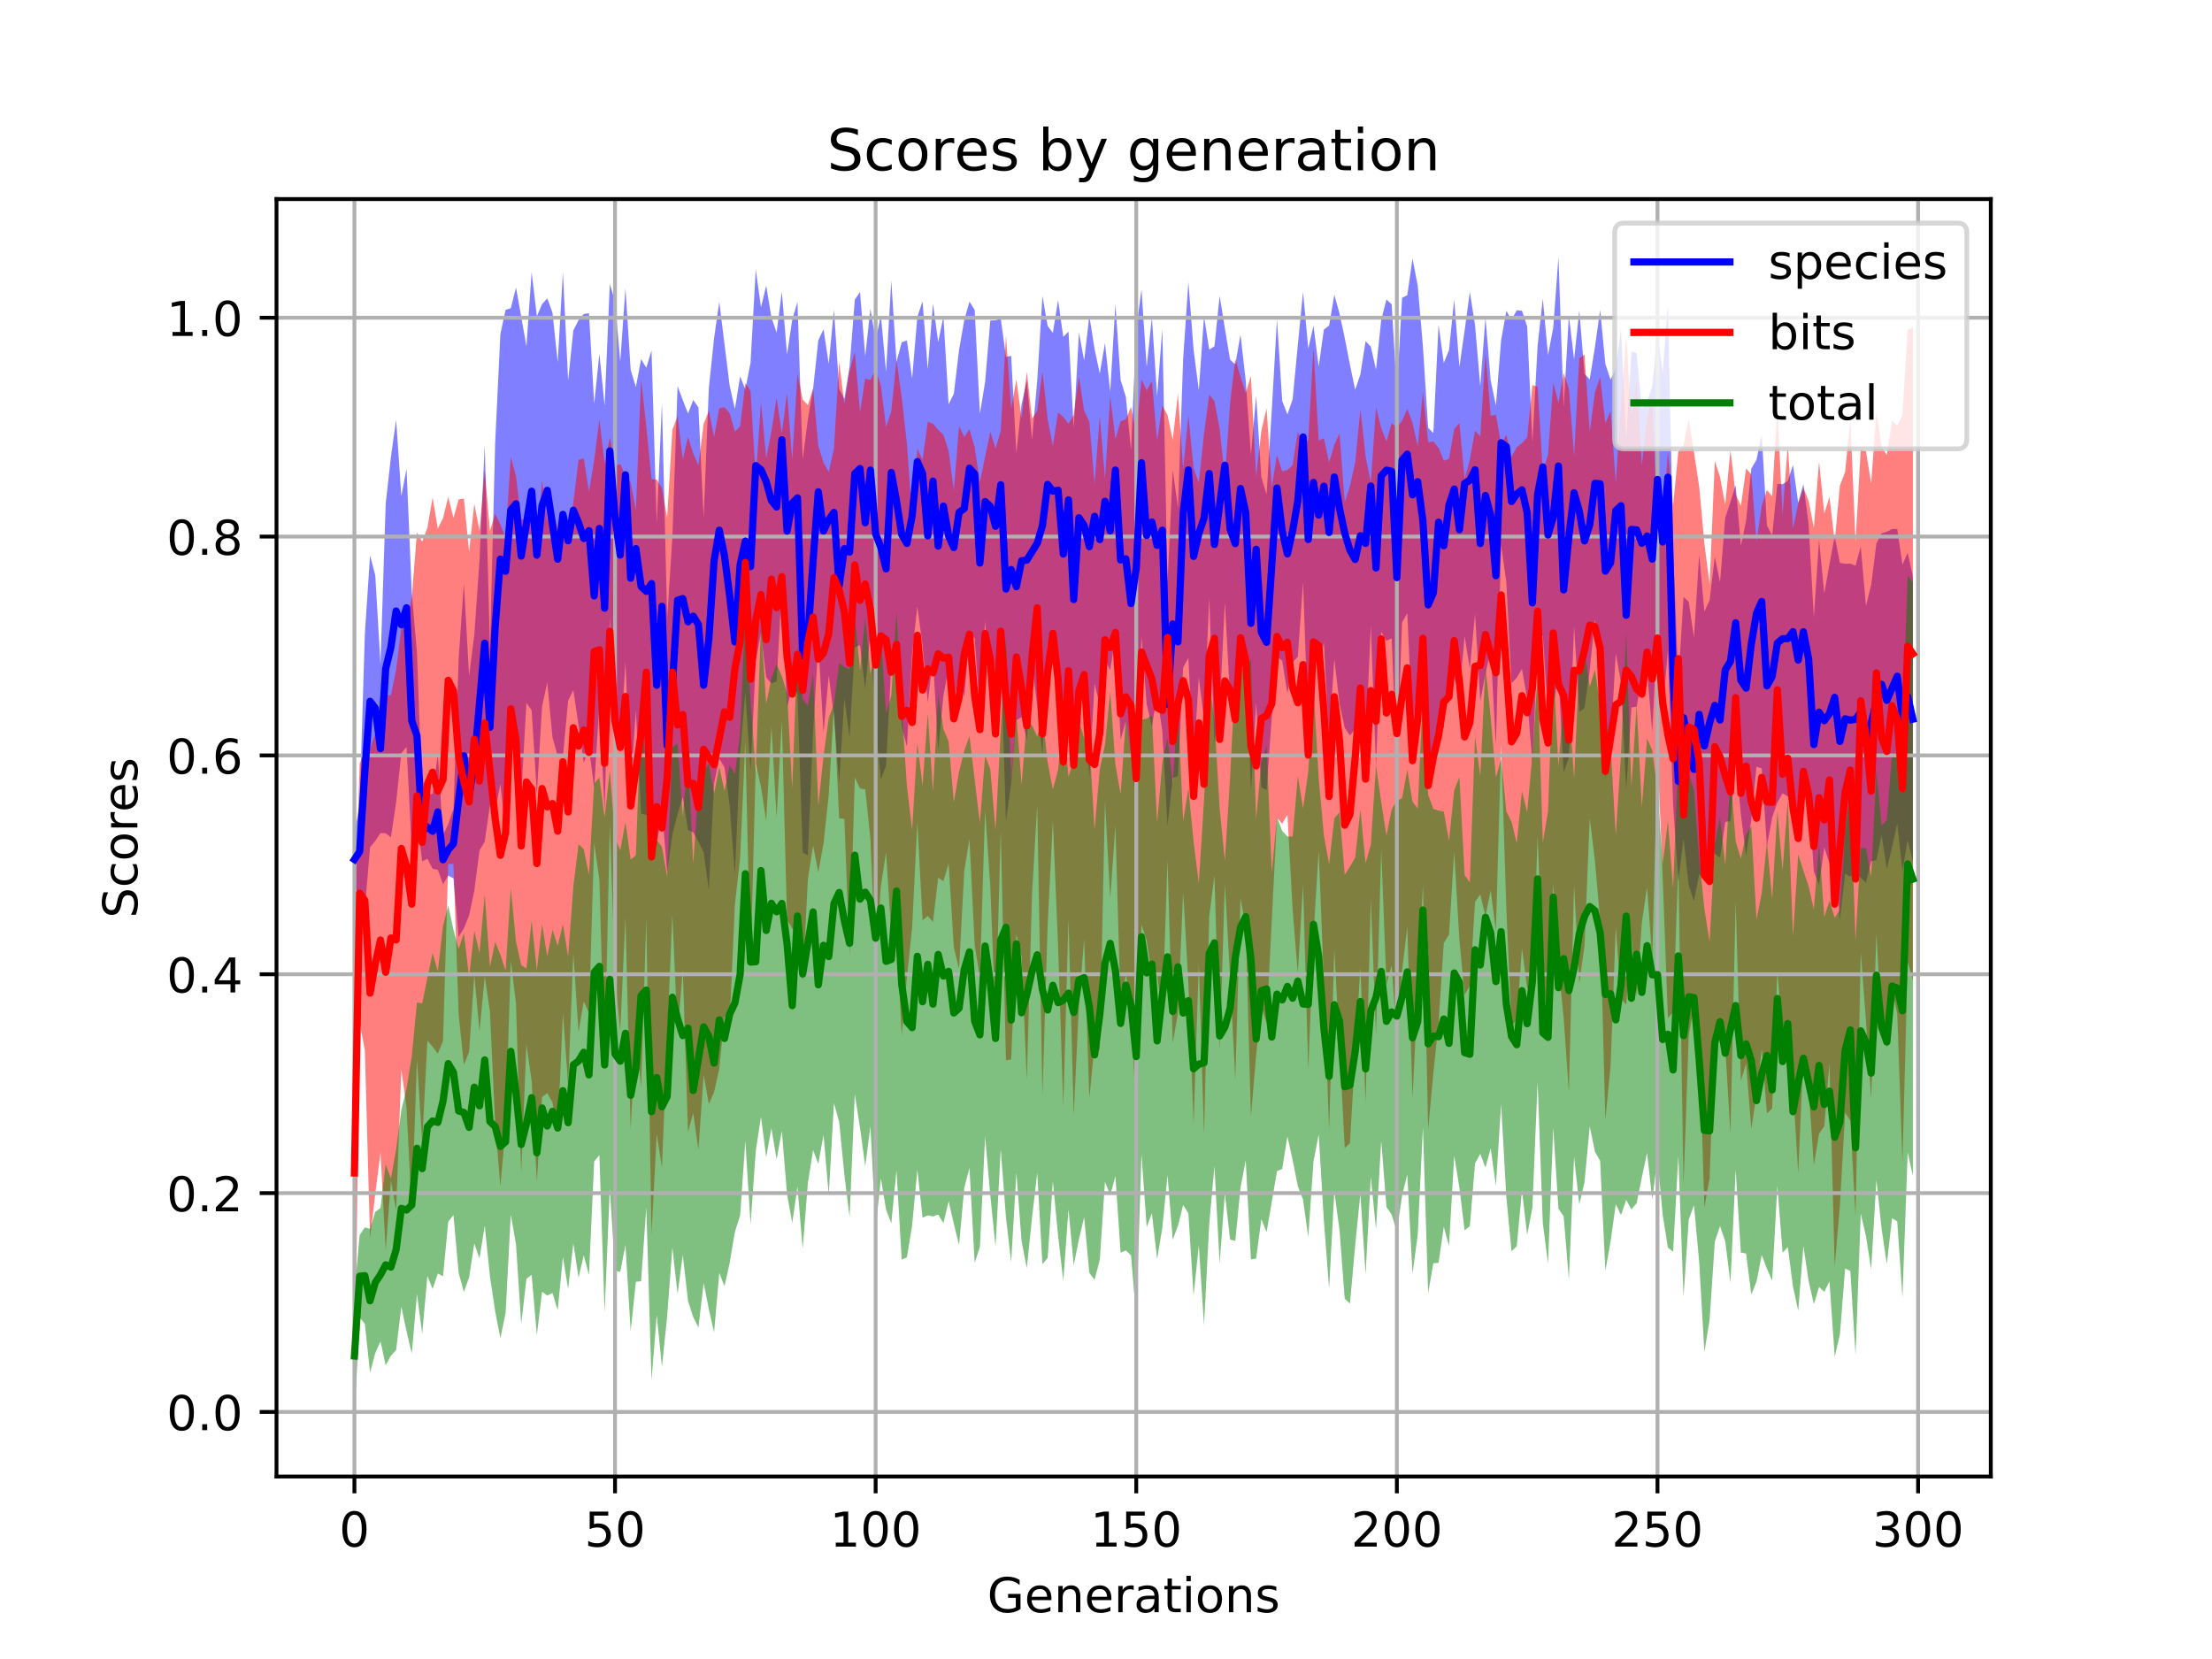 <?xml version="1.0" encoding="utf-8" standalone="no"?>
<!DOCTYPE svg PUBLIC "-//W3C//DTD SVG 1.1//EN"
  "http://www.w3.org/Graphics/SVG/1.1/DTD/svg11.dtd">
<!-- Created with matplotlib (https://matplotlib.org/) -->
<svg height="345.6pt" version="1.1" viewBox="0 0 460.8 345.6" width="460.8pt" xmlns="http://www.w3.org/2000/svg" xmlns:xlink="http://www.w3.org/1999/xlink">
 <defs>
  <style type="text/css">
*{stroke-linecap:butt;stroke-linejoin:round;}
  </style>
 </defs>
 <g id="figure_1">
  <g id="patch_1">
   <path d="M 0 345.6 
L 460.8 345.6 
L 460.8 0 
L 0 0 
z
" style="fill:#ffffff;"/>
  </g>
  <g id="axes_1">
   <g id="patch_2">
    <path d="M 57.6 307.584 
L 414.72 307.584 
L 414.72 41.472 
L 57.6 41.472 
z
" style="fill:#ffffff;"/>
   </g>
   <g id="PolyCollection_1">
    <path clip-path="url(#p10c12c415e)" d="M 73.833 173.62 
L 73.833 184.454 
L 74.919 187.213 
L 76.004 189.368 
L 77.09 176.478 
L 78.176 175.186 
L 79.262 173.54 
L 80.348 173.59 
L 81.433 174.417 
L 82.519 167.132 
L 83.605 156.926 
L 84.691 155.595 
L 85.777 176.877 
L 86.862 170.561 
L 87.948 179.434 
L 89.034 178.899 
L 90.12 180.989 
L 91.206 181.176 
L 92.291 184.224 
L 93.377 182.404 
L 94.463 182.991 
L 95.549 195.169 
L 96.635 193.38 
L 97.72 190.73 
L 98.806 185.568 
L 99.892 177.156 
L 100.978 175.327 
L 102.064 167.766 
L 103.149 168.993 
L 104.235 163.316 
L 105.321 173.476 
L 106.407 148.289 
L 107.493 150.015 
L 108.578 165.72 
L 109.664 146.434 
L 110.75 147.955 
L 111.836 165.407 
L 112.922 147.201 
L 114.007 142.151 
L 115.093 153.607 
L 116.179 157.523 
L 117.265 157.601 
L 118.351 145.978 
L 119.436 143.752 
L 120.522 151.056 
L 121.608 158.927 
L 122.694 155.829 
L 123.78 164.123 
L 124.865 146.479 
L 125.951 168.882 
L 127.037 128.728 
L 128.123 152.571 
L 129.209 155.933 
L 130.294 137.784 
L 131.38 163.879 
L 132.466 147.94 
L 133.552 169.487 
L 134.638 169.762 
L 135.723 170.137 
L 136.809 176.277 
L 137.895 168.623 
L 138.981 181.802 
L 140.067 173.864 
L 141.152 169.619 
L 142.238 166.053 
L 143.324 172.922 
L 144.41 173.388 
L 145.496 175.342 
L 146.581 177.539 
L 147.667 185.4 
L 148.753 163.181 
L 149.839 158.049 
L 150.925 159.827 
L 152.01 167.903 
L 153.096 182.296 
L 154.182 156.934 
L 155.268 144.328 
L 156.354 160.563 
L 157.439 137.828 
L 158.525 131.685 
L 159.611 141.114 
L 160.697 142.396 
L 161.783 141.948 
L 162.868 122.457 
L 163.954 147.415 
L 165.04 143.015 
L 166.126 144.524 
L 167.212 177.586 
L 168.297 178.25 
L 169.383 152.529 
L 170.469 134.003 
L 171.555 152.643 
L 172.641 140.708 
L 173.726 149.034 
L 174.812 163.045 
L 175.898 145.505 
L 176.984 153.678 
L 178.07 134.879 
L 179.155 134.386 
L 180.241 143.585 
L 181.327 131.524 
L 182.413 151.517 
L 183.499 162.408 
L 184.584 159.542 
L 185.67 138.411 
L 186.756 133.289 
L 187.842 151.392 
L 188.928 155.521 
L 190.013 136.14 
L 191.099 126.335 
L 192.185 134.487 
L 193.271 146.346 
L 194.357 137.212 
L 195.442 156.227 
L 196.528 144.924 
L 197.614 139.083 
L 198.7 146.125 
L 199.786 140.562 
L 200.871 145.187 
L 201.957 132.233 
L 203.043 132.936 
L 204.129 148.39 
L 205.215 129.371 
L 206.3 144.193 
L 207.386 152.55 
L 208.472 135.611 
L 209.558 171.086 
L 210.644 163.153 
L 211.729 150.027 
L 212.815 149.395 
L 213.901 154.178 
L 214.987 138.24 
L 216.073 147.058 
L 217.158 157.301 
L 218.244 133.94 
L 219.33 135.308 
L 220.416 141.723 
L 221.502 160.651 
L 222.587 139.189 
L 223.673 160.503 
L 224.759 146.454 
L 225.845 143.772 
L 226.931 161.977 
L 228.016 142.415 
L 229.102 147.007 
L 230.188 137.382 
L 231.274 139.622 
L 232.36 132.417 
L 233.445 154.129 
L 234.531 150.165 
L 235.617 157.56 
L 236.703 168.042 
L 237.789 132.512 
L 238.875 146.681 
L 239.96 151.407 
L 241.046 144.702 
L 242.132 152.362 
L 243.218 172.008 
L 244.304 162.094 
L 245.389 161.644 
L 246.475 139.067 
L 247.561 137.041 
L 248.647 158.957 
L 249.733 141.061 
L 250.818 149.915 
L 251.904 124.47 
L 252.99 154.693 
L 254.076 148.071 
L 255.162 125.417 
L 256.247 145.523 
L 257.333 150.573 
L 258.419 133.844 
L 259.505 134.282 
L 260.591 164.933 
L 261.676 146.396 
L 262.762 164.04 
L 263.848 164.579 
L 264.934 149.437 
L 266.02 136.785 
L 267.105 137.655 
L 268.191 144.44 
L 269.277 137.988 
L 270.363 136.803 
L 271.449 121.275 
L 272.534 152.119 
L 273.62 133.137 
L 274.706 138.255 
L 275.792 133.928 
L 276.878 154.005 
L 277.963 137.294 
L 279.049 146.59 
L 280.135 151.646 
L 281.221 153.222 
L 282.307 151.868 
L 283.392 145.228 
L 284.478 155.352 
L 285.564 130.268 
L 286.65 159.662 
L 287.736 131.606 
L 288.821 133.5 
L 289.907 132.971 
L 290.993 159.133 
L 292.079 129.671 
L 293.165 127.724 
L 294.25 152.297 
L 295.336 141.168 
L 296.422 145.01 
L 297.508 162.904 
L 298.594 156.771 
L 299.679 149.929 
L 300.765 151.752 
L 301.851 137.508 
L 302.937 141.379 
L 304.023 144.253 
L 305.108 132.545 
L 306.194 139.305 
L 307.28 127.927 
L 308.366 146.065 
L 309.452 140.285 
L 310.537 135.4 
L 311.623 155.363 
L 312.709 113.562 
L 313.795 121.307 
L 314.881 142.335 
L 315.966 141.18 
L 317.052 139.328 
L 318.138 145.58 
L 319.224 158.956 
L 320.31 134.003 
L 321.395 132.346 
L 322.481 148.917 
L 323.567 147.204 
L 324.653 140.604 
L 325.739 160.958 
L 326.824 157.79 
L 327.91 130.424 
L 328.996 148.391 
L 330.082 147.458 
L 331.168 139.658 
L 332.253 129.082 
L 333.339 137.011 
L 334.425 162.17 
L 335.511 155.435 
L 336.597 136.087 
L 337.682 142.254 
L 338.768 164.584 
L 339.854 147.363 
L 340.94 147.22 
L 342.026 141.186 
L 343.111 139.772 
L 344.197 152.464 
L 345.283 130.459 
L 346.369 148.149 
L 347.455 135.476 
L 348.54 167.679 
L 349.626 183.553 
L 350.712 174.718 
L 351.798 184.422 
L 352.884 187.741 
L 353.969 182.076 
L 355.055 183.387 
L 356.141 176.08 
L 357.227 177.92 
L 358.313 178.665 
L 359.398 171.224 
L 360.484 171.031 
L 361.57 158.381 
L 362.656 169.67 
L 363.742 178.229 
L 364.827 170.716 
L 365.913 159.713 
L 366.999 160.092 
L 368.085 176.285 
L 369.171 170.285 
L 370.256 167.142 
L 371.342 165.26 
L 372.428 165.901 
L 373.514 166.298 
L 374.6 170.298 
L 375.685 162.387 
L 376.771 165.339 
L 377.857 181.556 
L 378.943 184.315 
L 380.029 176.538 
L 381.114 179.825 
L 382.2 178.832 
L 383.286 191.635 
L 384.372 182.053 
L 385.458 182.631 
L 386.543 181.832 
L 387.629 182.875 
L 388.715 183.888 
L 389.801 179.409 
L 390.887 179.184 
L 391.972 174.001 
L 393.058 181.042 
L 394.144 176.534 
L 395.23 171.544 
L 396.316 181.417 
L 397.401 175.014 
L 398.487 179.521 
L 398.487 120.096 
L 398.487 120.096 
L 397.401 115.146 
L 396.316 117.654 
L 395.23 110.202 
L 394.144 110.201 
L 393.058 110.76 
L 391.972 111.103 
L 390.887 113.202 
L 389.801 121.81 
L 388.715 126.248 
L 387.629 113.822 
L 386.543 117.844 
L 385.458 117.399 
L 384.372 117.438 
L 383.286 117.262 
L 382.2 111.714 
L 381.114 117.469 
L 380.029 123.718 
L 378.943 112.408 
L 377.857 128.657 
L 376.771 109.241 
L 375.685 100.844 
L 374.6 104.747 
L 373.514 96.88 
L 372.428 100.197 
L 371.342 100.865 
L 370.256 100.798 
L 369.171 111.578 
L 368.085 109.457 
L 366.999 90.504 
L 365.913 95.768 
L 364.827 97.62 
L 363.742 108.487 
L 362.656 113.744 
L 361.57 101.081 
L 360.484 104.568 
L 359.398 107.862 
L 358.313 121.326 
L 357.227 115.966 
L 356.141 125.054 
L 355.055 127.392 
L 353.969 115.545 
L 352.884 132.814 
L 351.798 125.371 
L 350.712 124.339 
L 349.626 142.015 
L 348.54 114.01 
L 347.455 63.338 
L 346.369 77.667 
L 345.283 69.303 
L 344.197 80.484 
L 343.111 83.558 
L 342.026 85.162 
L 340.94 73.566 
L 339.854 73.196 
L 338.768 91.772 
L 337.682 68.464 
L 336.597 76.672 
L 335.511 79.12 
L 334.425 75.8 
L 333.339 64.564 
L 332.253 72.285 
L 331.168 79.053 
L 330.082 77.881 
L 328.996 64.685 
L 327.91 74.877 
L 326.824 65.798 
L 325.739 84.812 
L 324.653 53.568 
L 323.567 68.267 
L 322.481 73.988 
L 321.395 62.205 
L 320.31 72.009 
L 319.224 92.197 
L 318.138 68 
L 317.052 64.748 
L 315.966 64.634 
L 314.881 66.627 
L 313.795 64.759 
L 312.709 70.899 
L 311.623 84.474 
L 310.537 79.242 
L 309.452 66.149 
L 308.366 80.405 
L 307.28 67.77 
L 306.194 60.812 
L 305.108 68.849 
L 304.023 76.442 
L 302.937 62.399 
L 301.851 72.925 
L 300.765 75.615 
L 299.679 67.637 
L 298.594 90.211 
L 297.508 89.117 
L 296.422 72.185 
L 295.336 59.501 
L 294.25 53.877 
L 293.165 61.499 
L 292.079 62.031 
L 290.993 81.532 
L 289.907 63.384 
L 288.821 62.38 
L 287.736 66.628 
L 286.65 76.991 
L 285.564 72.218 
L 284.478 71.066 
L 283.392 77.973 
L 282.307 81.216 
L 281.221 76.007 
L 280.135 70.43 
L 279.049 65.315 
L 277.963 61.404 
L 276.878 67.839 
L 275.792 68.639 
L 274.706 76.37 
L 273.62 67.866 
L 272.534 72.642 
L 271.449 60.802 
L 270.363 71.846 
L 269.277 83.18 
L 268.191 86.331 
L 267.105 83.522 
L 266.02 66.543 
L 264.934 85.458 
L 263.848 103.025 
L 262.762 99.393 
L 261.676 82.443 
L 260.591 94.759 
L 259.505 79.277 
L 258.419 69.699 
L 257.333 75.91 
L 256.247 74.913 
L 255.162 68.419 
L 254.076 61.654 
L 252.99 72.145 
L 251.904 72.823 
L 250.818 65.922 
L 249.733 81.316 
L 248.647 72.864 
L 247.561 58.726 
L 246.475 74.713 
L 245.389 105.81 
L 244.304 97.874 
L 243.218 121.422 
L 242.132 68.53 
L 241.046 82.545 
L 239.96 66.09 
L 238.875 76.452 
L 237.789 60.28 
L 236.703 68.598 
L 235.617 93.889 
L 234.531 82.659 
L 233.445 79.169 
L 232.36 63.428 
L 231.274 81.583 
L 230.188 71.476 
L 229.102 77.806 
L 228.016 72.707 
L 226.931 65.806 
L 225.845 75.127 
L 224.759 69.254 
L 223.673 89.305 
L 222.587 69.082 
L 221.502 70.193 
L 220.416 62.51 
L 219.33 69.355 
L 218.244 67.883 
L 217.158 61.664 
L 216.073 79.305 
L 214.987 91.665 
L 213.901 79.193 
L 212.815 84.237 
L 211.729 94.441 
L 210.644 74.138 
L 209.558 74.319 
L 208.472 66.343 
L 207.386 66.728 
L 206.3 66.761 
L 205.215 79.603 
L 204.129 86.192 
L 203.043 64.563 
L 201.957 62.83 
L 200.871 66.691 
L 199.786 72.945 
L 198.7 82.023 
L 197.614 84.232 
L 196.528 65.938 
L 195.442 71.282 
L 194.357 63.244 
L 193.271 76.914 
L 192.185 62.777 
L 191.099 65.98 
L 190.013 78.826 
L 188.928 70.894 
L 187.842 71.319 
L 186.756 75.379 
L 185.67 58.456 
L 184.584 77.475 
L 183.499 65.648 
L 182.413 70.875 
L 181.327 64.344 
L 180.241 74.207 
L 179.155 60.834 
L 178.07 62.45 
L 176.984 76.333 
L 175.898 83.085 
L 174.812 81.032 
L 173.726 64.46 
L 172.641 75.816 
L 171.555 68.588 
L 170.469 70.907 
L 169.383 80.997 
L 168.297 87.328 
L 167.212 95.694 
L 166.126 62.905 
L 165.04 66.597 
L 163.954 73.868 
L 162.868 60.754 
L 161.783 69.293 
L 160.697 66.104 
L 159.611 59.511 
L 158.525 64.03 
L 157.439 56.154 
L 156.354 75.53 
L 155.268 81.123 
L 154.182 78.404 
L 153.096 85.188 
L 152.01 80.42 
L 150.925 71.707 
L 149.839 62.857 
L 148.753 70.489 
L 147.667 80.807 
L 146.581 107.946 
L 145.496 84.873 
L 144.41 83.324 
L 143.324 86.147 
L 142.238 83.338 
L 141.152 80.45 
L 140.067 111.92 
L 138.981 128.835 
L 137.895 83.986 
L 136.809 109.208 
L 135.723 73.015 
L 134.638 76.621 
L 133.552 74.811 
L 132.466 80.625 
L 131.38 77.046 
L 130.294 60.054 
L 129.209 75.327 
L 128.123 62.825 
L 127.037 59.146 
L 125.951 84.496 
L 124.865 73.697 
L 123.78 84.149 
L 122.694 65.259 
L 121.608 65.417 
L 120.522 66.697 
L 119.436 68.843 
L 118.351 79.317 
L 117.265 56.727 
L 116.179 75.457 
L 115.093 65.136 
L 114.007 62.16 
L 112.922 63.362 
L 111.836 65.893 
L 110.75 56.708 
L 109.664 72.152 
L 108.578 65.971 
L 107.493 59.897 
L 106.407 64.202 
L 105.321 64.557 
L 104.235 69.625 
L 103.149 92.382 
L 102.064 135.238 
L 100.978 92.638 
L 99.892 116.704 
L 98.806 132.245 
L 97.72 140.773 
L 96.635 121.516 
L 95.549 137.168 
L 94.463 168.506 
L 93.377 171.685 
L 92.291 173.981 
L 91.206 157.1 
L 90.12 165.337 
L 89.034 165.642 
L 87.948 166.892 
L 86.862 135.946 
L 85.777 123.43 
L 84.691 97.639 
L 83.605 103.368 
L 82.519 87.443 
L 81.433 95.216 
L 80.348 104.965 
L 79.262 138.36 
L 78.176 119.859 
L 77.09 115.714 
L 76.004 132.066 
L 74.919 167.592 
L 73.833 173.62 
z
" style="fill:#0000ff;fill-opacity:0.5;"/>
   </g>
   <g id="PolyCollection_2">
    <path clip-path="url(#p10c12c415e)" d="M 73.833 194.484 
L 73.833 294.234 
L 74.919 213.02 
L 76.004 218.795 
L 77.09 257.858 
L 78.176 248.734 
L 79.262 240.067 
L 80.348 260.45 
L 81.433 245.951 
L 82.519 252.081 
L 83.605 222.789 
L 84.691 230.755 
L 85.777 252.211 
L 86.862 220.668 
L 87.948 238.069 
L 89.034 216.766 
L 90.12 218.055 
L 91.206 219.493 
L 92.291 216.842 
L 93.377 179.938 
L 94.463 179.99 
L 95.549 211.378 
L 96.635 221.858 
L 97.72 219.136 
L 98.806 203.079 
L 99.892 214.841 
L 100.978 203.375 
L 102.064 210.731 
L 103.149 233.894 
L 104.235 247.098 
L 105.321 235.029 
L 106.407 200.154 
L 107.493 209.054 
L 108.578 244.379 
L 109.664 217.576 
L 110.75 225.151 
L 111.836 246.176 
L 112.922 228.546 
L 114.007 227.696 
L 115.093 229.69 
L 116.179 235.827 
L 117.265 211.115 
L 118.351 225.993 
L 119.436 198.548 
L 120.522 215.028 
L 121.608 208.617 
L 122.694 211.033 
L 123.78 175.645 
L 124.865 183.308 
L 125.951 221.476 
L 127.037 171.869 
L 128.123 203.395 
L 129.209 214.751 
L 130.294 191.099 
L 131.38 235.336 
L 132.466 214.063 
L 133.552 226.616 
L 134.638 191.15 
L 135.723 257.203 
L 136.809 236.186 
L 137.895 243.249 
L 138.981 216.353 
L 140.067 190.517 
L 141.152 215.343 
L 142.238 201.97 
L 143.324 235.831 
L 144.41 231.869 
L 145.496 239.521 
L 146.581 223.886 
L 147.667 230.01 
L 148.753 227.521 
L 149.839 222.648 
L 150.925 211.755 
L 152.01 212.79 
L 153.096 188.398 
L 154.182 178.66 
L 155.268 154.54 
L 156.354 201.521 
L 157.439 158.992 
L 158.525 163.928 
L 159.611 171.037 
L 160.697 151.432 
L 161.783 170.294 
L 162.868 150.018 
L 163.954 191.579 
L 165.04 193.411 
L 166.126 194.763 
L 167.212 204.413 
L 168.297 183.119 
L 169.383 176.138 
L 170.469 181.703 
L 171.555 175.692 
L 172.641 165.591 
L 173.726 147.206 
L 174.812 170.48 
L 175.898 170.609 
L 176.984 199.05 
L 178.07 161.946 
L 179.155 164.255 
L 180.241 164.43 
L 181.327 174.742 
L 182.413 200.166 
L 183.499 184.562 
L 184.584 177.569 
L 185.67 194.357 
L 186.756 193.373 
L 187.842 215.739 
L 188.928 203.539 
L 190.013 193.28 
L 191.099 171.284 
L 192.185 191.696 
L 193.271 190.803 
L 194.357 192.053 
L 195.442 182.841 
L 196.528 183.582 
L 197.614 179.872 
L 198.7 197.351 
L 199.786 201.797 
L 200.871 181.43 
L 201.957 174.772 
L 203.043 196.877 
L 204.129 203.578 
L 205.215 168.814 
L 206.3 184.747 
L 207.386 212.354 
L 208.472 173.184 
L 209.558 220.886 
L 210.644 220.691 
L 211.729 194.637 
L 212.815 199.34 
L 213.901 224.977 
L 214.987 186.352 
L 216.073 167.615 
L 217.158 228.339 
L 218.244 192.69 
L 219.33 170.956 
L 220.416 196.978 
L 221.502 230.562 
L 222.587 191.191 
L 223.673 232.356 
L 224.759 209.272 
L 225.845 195.53 
L 226.931 228.785 
L 228.016 217.697 
L 229.102 218.765 
L 230.188 166.801 
L 231.274 187.254 
L 232.36 172.029 
L 233.445 209.678 
L 234.531 202.983 
L 235.617 209.05 
L 236.703 233.897 
L 237.789 192.639 
L 238.875 195.842 
L 239.96 203.457 
L 241.046 203.067 
L 242.132 211.51 
L 243.218 179.133 
L 244.304 217.304 
L 245.389 211.064 
L 246.475 185.788 
L 247.561 204.922 
L 248.647 234.214 
L 249.733 200.678 
L 250.818 236.409 
L 251.904 190.947 
L 252.99 182.373 
L 254.076 218.754 
L 255.162 184.148 
L 256.247 203.459 
L 257.333 224.993 
L 258.419 187.188 
L 259.505 193.13 
L 260.591 232.623 
L 261.676 219.782 
L 262.762 209.579 
L 263.848 213.175 
L 264.934 191.732 
L 266.02 170.357 
L 267.105 171.617 
L 268.191 169.691 
L 269.277 189.466 
L 270.363 202.815 
L 271.449 184.289 
L 272.534 222.896 
L 273.62 195.004 
L 274.706 177.213 
L 275.792 204.718 
L 276.878 235.469 
L 277.963 197.678 
L 279.049 218.179 
L 280.135 239.159 
L 281.221 238.102 
L 282.307 219.265 
L 283.392 201.367 
L 284.478 229.572 
L 285.564 187.199 
L 286.65 215.57 
L 287.736 176.962 
L 288.821 205.087 
L 289.907 201.111 
L 290.993 216.569 
L 292.079 202.173 
L 293.165 193.12 
L 294.25 228.832 
L 295.336 206.464 
L 296.422 184.296 
L 297.508 235.169 
L 298.594 223.559 
L 299.679 213.104 
L 300.765 196.466 
L 301.851 194.697 
L 302.937 177.482 
L 304.023 195.852 
L 305.108 207.221 
L 306.194 205.347 
L 307.28 187.887 
L 308.366 186.314 
L 309.452 190.859 
L 310.537 185.496 
L 311.623 193.891 
L 312.709 155.315 
L 313.795 189.1 
L 314.881 213.877 
L 315.966 212.279 
L 317.052 197.545 
L 318.138 205.79 
L 319.224 206.446 
L 320.31 174.102 
L 321.395 201.339 
L 322.481 214.901 
L 323.567 183.986 
L 324.653 201.194 
L 325.739 212.028 
L 326.824 227.484 
L 327.91 184.323 
L 328.996 204.871 
L 330.082 196.996 
L 331.168 170.444 
L 332.253 179.305 
L 333.339 191.752 
L 334.425 233.201 
L 335.511 222.092 
L 336.597 192.998 
L 337.682 208.014 
L 338.768 209.283 
L 339.854 195.195 
L 340.94 207.578 
L 342.026 192.192 
L 343.111 184.801 
L 344.197 199.788 
L 345.283 156.119 
L 346.369 182.819 
L 347.455 212.047 
L 348.54 210.872 
L 349.626 180.325 
L 350.712 246.811 
L 351.798 215.641 
L 352.884 209.694 
L 353.969 216.031 
L 355.055 251.533 
L 356.141 245.489 
L 357.227 215.029 
L 358.313 215.94 
L 359.398 218.129 
L 360.484 236.212 
L 361.57 187.704 
L 362.656 225.17 
L 363.742 221.578 
L 364.827 235.166 
L 365.913 228.061 
L 366.999 218.54 
L 368.085 231.965 
L 369.171 230.891 
L 370.256 202.408 
L 371.342 215.269 
L 372.428 223.401 
L 373.514 226.72 
L 374.6 244.361 
L 375.685 219.687 
L 376.771 226.795 
L 377.857 242.705 
L 378.943 236.196 
L 380.029 234.612 
L 381.114 221.441 
L 382.2 263.853 
L 383.286 251.077 
L 384.372 231.787 
L 385.458 233.463 
L 386.543 253.286 
L 387.629 198.372 
L 388.715 212.694 
L 389.801 228.938 
L 390.887 194.467 
L 391.972 214.218 
L 393.058 218.253 
L 394.144 206.331 
L 395.23 211.126 
L 396.316 242.119 
L 397.401 200.425 
L 398.487 204.185 
L 398.487 68.235 
L 398.487 68.235 
L 397.401 68.765 
L 396.316 86.467 
L 395.23 88.674 
L 394.144 87.659 
L 393.058 94.823 
L 391.972 93.093 
L 390.887 85.916 
L 389.801 100.681 
L 388.715 94.021 
L 387.629 93.598 
L 386.543 112.955 
L 385.458 87.342 
L 384.372 98.313 
L 383.286 101.158 
L 382.2 112.841 
L 381.114 103.51 
L 380.029 106.998 
L 378.943 96.127 
L 377.857 109.974 
L 376.771 104.294 
L 375.685 101.694 
L 374.6 104.967 
L 373.514 110.025 
L 372.428 92.513 
L 371.342 107.316 
L 370.256 84.983 
L 369.171 103.391 
L 368.085 102.078 
L 366.999 105.371 
L 365.913 112.849 
L 364.827 98.824 
L 363.742 97.618 
L 362.656 105.369 
L 361.57 102.98 
L 360.484 93.78 
L 359.398 105.173 
L 358.313 99.38 
L 357.227 96.047 
L 356.141 121.773 
L 355.055 113.197 
L 353.969 101.336 
L 352.884 94.187 
L 351.798 87.274 
L 350.712 92.811 
L 349.626 94.085 
L 348.54 105.272 
L 347.455 94.049 
L 346.369 110.06 
L 345.283 109.696 
L 344.197 83.093 
L 343.111 86.857 
L 342.026 97.012 
L 340.94 79.485 
L 339.854 86.625 
L 338.768 69.916 
L 337.682 84.221 
L 336.597 100.637 
L 335.511 85.652 
L 334.425 88.162 
L 333.339 78.561 
L 332.253 81.743 
L 331.168 90.01 
L 330.082 73.852 
L 328.996 74.614 
L 327.91 94.98 
L 326.824 80.913 
L 325.739 77.742 
L 324.653 83.924 
L 323.567 79.721 
L 322.481 94.675 
L 321.395 98.28 
L 320.31 80.558 
L 319.224 80.201 
L 318.138 91.144 
L 317.052 92.306 
L 315.966 93.171 
L 314.881 95.196 
L 313.795 90.574 
L 312.709 92.548 
L 311.623 86.393 
L 310.537 86.619 
L 309.452 73.486 
L 308.366 90.923 
L 307.28 89.722 
L 306.194 95.743 
L 305.108 99.806 
L 304.023 88.119 
L 302.937 89.415 
L 301.851 95.594 
L 300.765 95.973 
L 299.679 93.296 
L 298.594 91.966 
L 297.508 92.113 
L 296.422 81.643 
L 295.336 92.933 
L 294.25 88.109 
L 293.165 85.171 
L 292.079 87.666 
L 290.993 89.066 
L 289.907 88.159 
L 288.821 91.989 
L 287.736 89.205 
L 286.65 84.871 
L 285.564 100.538 
L 284.478 95.069 
L 283.392 85.274 
L 282.307 96.4 
L 281.221 101.217 
L 280.135 104.639 
L 279.049 90.296 
L 277.963 92.605 
L 276.878 96.355 
L 275.792 91.296 
L 274.706 91.789 
L 273.62 72.415 
L 272.534 91.695 
L 271.449 92.603 
L 270.363 89.986 
L 269.277 96.889 
L 268.191 97.897 
L 267.105 98.202 
L 266.02 94.797 
L 264.934 101.433 
L 263.848 85.052 
L 262.762 89.734 
L 261.676 99.322 
L 260.591 78.311 
L 259.505 81.904 
L 258.419 78.503 
L 257.333 74.829 
L 256.247 83.984 
L 255.162 99.514 
L 254.076 89.315 
L 252.99 83.564 
L 251.904 82.201 
L 250.818 90.356 
L 249.733 100.537 
L 248.647 97.593 
L 247.561 86.489 
L 246.475 97.808 
L 245.389 82.016 
L 244.304 91.636 
L 243.218 86.48 
L 242.132 84.46 
L 241.046 91.776 
L 239.96 79.406 
L 238.875 81.337 
L 237.789 79.019 
L 236.703 90.495 
L 235.617 84.758 
L 234.531 87.351 
L 233.445 87.743 
L 232.36 91.482 
L 231.274 82.535 
L 230.188 99.723 
L 229.102 86.678 
L 228.016 100.815 
L 226.931 87.861 
L 225.845 85.539 
L 224.759 78.501 
L 223.673 86.495 
L 222.587 88.263 
L 221.502 86.883 
L 220.416 85.906 
L 219.33 92.928 
L 218.244 87.372 
L 217.158 77.417 
L 216.073 85.623 
L 214.987 87.189 
L 213.901 77.445 
L 212.815 87.235 
L 211.729 79.034 
L 210.644 85.204 
L 209.558 69.874 
L 208.472 89.806 
L 207.386 93.429 
L 206.3 89.922 
L 205.215 95.149 
L 204.129 100.425 
L 203.043 93.154 
L 201.957 89.433 
L 200.871 91.034 
L 199.786 88.772 
L 198.7 102.153 
L 197.614 93.955 
L 196.528 90.583 
L 195.442 89.54 
L 194.357 88.269 
L 193.271 87.878 
L 192.185 95.808 
L 191.099 93.425 
L 190.013 107.77 
L 188.928 92.422 
L 187.842 82.753 
L 186.756 75.059 
L 185.67 85.678 
L 184.584 88.99 
L 183.499 80.347 
L 182.413 76.929 
L 181.327 79.164 
L 180.241 78.857 
L 179.155 85.866 
L 178.07 73.387 
L 176.984 77.313 
L 175.898 84.218 
L 174.812 75.308 
L 173.726 93.441 
L 172.641 98.346 
L 171.555 96.338 
L 170.469 92.888 
L 169.383 80.938 
L 168.297 84.41 
L 167.212 83.229 
L 166.126 77.849 
L 165.04 95.786 
L 163.954 81.918 
L 162.868 90.252 
L 161.783 82.875 
L 160.697 89.842 
L 159.611 95.453 
L 158.525 83.744 
L 157.439 99.621 
L 156.354 81.467 
L 155.268 79.803 
L 154.182 88.82 
L 153.096 89.927 
L 152.01 86.072 
L 150.925 84.84 
L 149.839 85.045 
L 148.753 91.087 
L 147.667 85.593 
L 146.581 88.314 
L 145.496 96.94 
L 144.41 94.468 
L 143.324 91.027 
L 142.238 95.729 
L 141.152 86.706 
L 140.067 89.519 
L 138.981 107.899 
L 137.895 101.722 
L 136.809 99.893 
L 135.723 99.83 
L 134.638 88.903 
L 133.552 79.028 
L 132.466 106.369 
L 131.38 100.465 
L 130.294 99.088 
L 129.209 96.667 
L 128.123 97.029 
L 127.037 91.139 
L 125.951 96.533 
L 124.865 87.367 
L 123.78 95.864 
L 122.694 102.435 
L 121.608 95.515 
L 120.522 95.808 
L 119.436 104.673 
L 118.351 112.292 
L 117.265 106.277 
L 116.179 110.438 
L 115.093 105.113 
L 114.007 108.47 
L 112.922 99.987 
L 111.836 113.61 
L 110.75 103.617 
L 109.664 108.231 
L 108.578 108.103 
L 107.493 99.255 
L 106.407 95.165 
L 105.321 111.957 
L 104.235 109.257 
L 103.149 107.031 
L 102.064 110.595 
L 100.978 97.91 
L 99.892 110.574 
L 98.806 104.944 
L 97.72 114.981 
L 96.635 103.844 
L 95.549 104.043 
L 94.463 107.887 
L 93.377 103.511 
L 92.291 107.931 
L 91.206 110.117 
L 90.12 103.679 
L 89.034 109.953 
L 87.948 112.85 
L 86.862 110.913 
L 85.777 124.489 
L 84.691 130.238 
L 83.605 130.718 
L 82.519 139.512 
L 81.433 144.843 
L 80.348 144.655 
L 79.262 151.587 
L 78.176 152.863 
L 77.09 155.912 
L 76.004 156.395 
L 74.919 159.079 
L 73.833 194.484 
z
" style="fill:#ff0000;fill-opacity:0.5;"/>
   </g>
   <g id="PolyCollection_3">
    <path clip-path="url(#p10c12c415e)" d="M 73.833 269.454 
L 73.833 295.488 
L 74.919 274.428 
L 76.004 275.807 
L 77.09 285.942 
L 78.176 281.866 
L 79.262 279.44 
L 80.348 284.444 
L 81.433 282.416 
L 82.519 281.236 
L 83.605 272.233 
L 84.691 277.337 
L 85.777 281.98 
L 86.862 269.577 
L 87.948 277.859 
L 89.034 265.797 
L 90.12 268.508 
L 91.206 265.286 
L 92.291 265.884 
L 93.377 254.501 
L 94.463 253.132 
L 95.549 265.166 
L 96.635 269.124 
L 97.72 266.136 
L 98.806 259.038 
L 99.892 262.171 
L 100.978 255.318 
L 102.064 265.857 
L 103.149 273.115 
L 104.235 278.765 
L 105.321 273.53 
L 106.407 253.033 
L 107.493 259.207 
L 108.578 275.808 
L 109.664 266.415 
L 110.75 265.539 
L 111.836 278.142 
L 112.922 269.103 
L 114.007 269.869 
L 115.093 269.366 
L 116.179 272.937 
L 117.265 261.884 
L 118.351 268.5 
L 119.436 259.015 
L 120.522 266.162 
L 121.608 261.499 
L 122.694 265.602 
L 123.78 241.957 
L 124.865 240.629 
L 125.951 273.415 
L 127.037 247.521 
L 128.123 264.688 
L 129.209 264.962 
L 130.294 259.292 
L 131.38 277.29 
L 132.466 267.02 
L 133.552 266.911 
L 134.638 251.539 
L 135.723 287.562 
L 136.809 273.938 
L 137.895 284.705 
L 138.981 274.208 
L 140.067 259.872 
L 141.152 269.559 
L 142.238 261.374 
L 143.324 270.99 
L 144.41 274.358 
L 145.496 276.54 
L 146.581 267.254 
L 147.667 272.723 
L 148.753 277.568 
L 149.839 265.174 
L 150.925 267.933 
L 152.01 263.058 
L 153.096 256.594 
L 154.182 253.198 
L 155.268 237.668 
L 156.354 255.067 
L 157.439 239.792 
L 158.525 232.678 
L 159.611 241.035 
L 160.697 235.049 
L 161.783 241.513 
L 162.868 235.585 
L 163.954 248.769 
L 165.04 254.78 
L 166.126 247.203 
L 167.212 260.138 
L 168.297 246.448 
L 169.383 239.573 
L 170.469 242.472 
L 171.555 236.376 
L 172.641 248.937 
L 173.726 229.79 
L 174.812 233.703 
L 175.898 244.715 
L 176.984 253.56 
L 178.07 227.928 
L 179.155 234.926 
L 180.241 242.961 
L 181.327 234.611 
L 182.413 255.912 
L 183.499 245.468 
L 184.584 251.967 
L 185.67 254.844 
L 186.756 243.819 
L 187.842 262.42 
L 188.928 261.916 
L 190.013 255.228 
L 191.099 243.684 
L 192.185 253.672 
L 193.271 253.177 
L 194.357 253.403 
L 195.442 253.015 
L 196.528 254.792 
L 197.614 250.239 
L 198.7 254.933 
L 199.786 259.352 
L 200.871 247.506 
L 201.957 243.283 
L 203.043 263.073 
L 204.129 259.759 
L 205.215 236.722 
L 206.3 249.069 
L 207.386 259.699 
L 208.472 239.41 
L 209.558 253.584 
L 210.644 262.937 
L 211.729 244.315 
L 212.815 258.535 
L 213.901 264.206 
L 214.987 253.694 
L 216.073 244.332 
L 217.158 263.338 
L 218.244 262.042 
L 219.33 246.024 
L 220.416 257.394 
L 221.502 266.847 
L 222.587 251.907 
L 223.673 263.571 
L 224.759 258.188 
L 225.845 253.544 
L 226.931 265.173 
L 228.016 266.601 
L 229.102 262.451 
L 230.188 246.183 
L 231.274 248.994 
L 232.36 245.001 
L 233.445 260.958 
L 234.531 260.477 
L 235.617 261.519 
L 236.703 274.468 
L 237.789 240.369 
L 238.875 255.643 
L 239.96 252.693 
L 241.046 262.299 
L 242.132 255.794 
L 243.218 244.793 
L 244.304 258.286 
L 245.389 255.348 
L 246.475 251.004 
L 247.561 252.761 
L 248.647 269.907 
L 249.733 259.447 
L 250.818 276.051 
L 251.904 255.044 
L 252.99 242.901 
L 254.076 263.254 
L 255.162 248.604 
L 256.247 258.207 
L 257.333 258.5 
L 258.419 247.431 
L 259.505 241.693 
L 260.591 262.371 
L 261.676 262.183 
L 262.762 253.976 
L 263.848 256.673 
L 264.934 250.381 
L 266.02 243.977 
L 267.105 243.509 
L 268.191 236.74 
L 269.277 241.62 
L 270.363 247.099 
L 271.449 249.896 
L 272.534 257.673 
L 273.62 241.972 
L 274.706 236.335 
L 275.792 254.356 
L 276.878 268.448 
L 277.963 248.154 
L 279.049 256.288 
L 280.135 270.548 
L 281.221 271.553 
L 282.307 259.426 
L 283.392 248.675 
L 284.478 265.468 
L 285.564 245.134 
L 286.65 256.098 
L 287.736 237.631 
L 288.821 251.443 
L 289.907 253.013 
L 290.993 256.546 
L 292.079 249.068 
L 293.165 244.638 
L 294.25 265.383 
L 295.336 257.275 
L 296.422 234.793 
L 297.508 269.349 
L 298.594 263.161 
L 299.679 263.066 
L 300.765 255.526 
L 301.851 259.532 
L 302.937 240.766 
L 304.023 247.408 
L 305.108 256.301 
L 306.194 255.426 
L 307.28 242.35 
L 308.366 240.36 
L 309.452 243.263 
L 310.537 239.18 
L 311.623 246.997 
L 312.709 230.018 
L 313.795 249.314 
L 314.881 260.655 
L 315.966 259.611 
L 317.052 247.927 
L 318.138 257.27 
L 319.224 251.595 
L 320.31 225.366 
L 321.395 254.788 
L 322.481 263.2 
L 323.567 234.879 
L 324.653 251.817 
L 325.739 253.373 
L 326.824 266.497 
L 327.91 241.025 
L 328.996 250.901 
L 330.082 246.273 
L 331.168 234.643 
L 332.253 239.912 
L 333.339 241.821 
L 334.425 264.762 
L 335.511 258.622 
L 336.597 250.863 
L 337.682 253.105 
L 338.768 249.952 
L 339.854 251.948 
L 340.94 250.645 
L 342.026 245.271 
L 343.111 240.151 
L 344.197 249.885 
L 345.283 241.353 
L 346.369 253.06 
L 347.455 259.9 
L 348.54 260.758 
L 349.626 240.799 
L 350.712 270.115 
L 351.798 254.045 
L 352.884 251.046 
L 353.969 262.882 
L 355.055 281.667 
L 356.141 274.927 
L 357.227 258.698 
L 358.313 255.41 
L 359.398 258.602 
L 360.484 267.22 
L 361.57 243.701 
L 362.656 260.917 
L 363.742 261.13 
L 364.827 269.666 
L 365.913 266.993 
L 366.999 261.423 
L 368.085 264.277 
L 369.171 266.789 
L 370.256 247.062 
L 371.342 260.98 
L 372.428 259.764 
L 373.514 268.027 
L 374.6 273.054 
L 375.685 259.534 
L 376.771 266.85 
L 377.857 271.682 
L 378.943 268.097 
L 380.029 269.111 
L 381.114 266.932 
L 382.2 282.634 
L 383.286 277.987 
L 384.372 264.252 
L 385.458 264.769 
L 386.543 282.295 
L 387.629 252.829 
L 388.715 257.519 
L 389.801 264.433 
L 390.887 245.804 
L 391.972 255.971 
L 393.058 263.329 
L 394.144 253.766 
L 395.23 254.444 
L 396.316 270.305 
L 397.401 240.081 
L 398.487 244.923 
L 398.487 121.331 
L 398.487 121.331 
L 397.401 119.869 
L 396.316 150.812 
L 395.23 157.242 
L 394.144 157.061 
L 393.058 170.787 
L 391.972 171.973 
L 390.887 160.498 
L 389.801 182.657 
L 388.715 176.708 
L 387.629 176.648 
L 386.543 195.886 
L 385.458 164.341 
L 384.372 173.285 
L 383.286 189.518 
L 382.2 191.18 
L 381.114 187.643 
L 380.029 191.055 
L 378.943 175.81 
L 377.857 189.464 
L 376.771 184.617 
L 375.685 181.378 
L 374.6 177.959 
L 373.514 195.135 
L 372.428 166.661 
L 371.342 181.288 
L 370.256 168.949 
L 369.171 187.308 
L 368.085 175.492 
L 366.999 186.036 
L 365.913 191.57 
L 364.827 172.15 
L 363.742 173.812 
L 362.656 178.878 
L 361.57 175.254 
L 360.484 161.764 
L 359.398 180.216 
L 358.313 170.271 
L 357.227 175.701 
L 356.141 196.23 
L 355.055 189.308 
L 353.969 178.732 
L 352.884 164.586 
L 351.798 161.242 
L 350.712 161.37 
L 349.626 157.475 
L 348.54 185.019 
L 347.455 171.017 
L 346.369 180.041 
L 345.283 164.683 
L 344.197 156.294 
L 343.111 153.851 
L 342.026 168.192 
L 340.94 146.911 
L 339.854 163.968 
L 338.768 131.729 
L 337.682 157.192 
L 336.597 174.052 
L 335.511 155.395 
L 334.425 149.568 
L 333.339 146.767 
L 332.253 139.515 
L 331.168 143.066 
L 330.082 135.494 
L 328.996 138.096 
L 327.91 162.248 
L 326.824 146.195 
L 325.739 146.044 
L 324.653 159.679 
L 323.567 138.886 
L 322.481 168.984 
L 321.395 175.518 
L 320.31 140.823 
L 319.224 157.285 
L 318.138 169.244 
L 317.052 164.821 
L 315.966 175.666 
L 314.881 171.195 
L 313.795 169.003 
L 312.709 158.128 
L 311.623 161.964 
L 310.537 149.445 
L 309.452 138.908 
L 308.366 161.689 
L 307.28 153.346 
L 306.194 183.838 
L 305.108 182.272 
L 304.023 161.871 
L 302.937 164.616 
L 301.851 175.184 
L 300.765 169.047 
L 299.679 168.863 
L 298.594 168.507 
L 297.508 165.555 
L 296.422 144.342 
L 295.336 168.432 
L 294.25 167.013 
L 293.165 160.282 
L 292.079 166.292 
L 290.993 166.811 
L 289.907 168.6 
L 288.821 174.104 
L 287.736 167.097 
L 286.65 159.434 
L 285.564 175.974 
L 284.478 179.857 
L 283.392 168.594 
L 282.307 178.676 
L 281.221 180.538 
L 280.135 182.247 
L 279.049 169.205 
L 277.963 170.462 
L 276.878 179.996 
L 275.792 174.073 
L 274.706 162.11 
L 273.62 143.143 
L 272.534 160.796 
L 271.449 168.407 
L 270.363 161.644 
L 269.277 174.279 
L 268.191 174.246 
L 267.105 173.096 
L 266.02 170.202 
L 264.934 181.703 
L 263.848 155.335 
L 262.762 158.805 
L 261.676 170.674 
L 260.591 137.312 
L 259.505 140.218 
L 258.419 138.96 
L 257.333 140.412 
L 256.247 161.972 
L 255.162 179.315 
L 254.076 168.368 
L 252.99 149.926 
L 251.904 142.125 
L 250.818 166.757 
L 249.733 183.943 
L 248.647 175.385 
L 247.561 164.161 
L 246.475 171.077 
L 245.389 147.472 
L 244.304 163.141 
L 243.218 153.842 
L 242.132 158.914 
L 241.046 171.383 
L 239.96 148.984 
L 238.875 149.713 
L 237.789 149.904 
L 236.703 165.744 
L 235.617 157.358 
L 234.531 149.959 
L 233.445 165.44 
L 232.36 159.313 
L 231.274 144.041 
L 230.188 155.11 
L 229.102 160.281 
L 228.016 172.907 
L 226.931 154.433 
L 225.845 153.793 
L 224.759 150.086 
L 223.673 158.249 
L 222.587 161.864 
L 221.502 149.893 
L 220.416 160.363 
L 219.33 164.491 
L 218.244 158.763 
L 217.158 148.948 
L 216.073 153.469 
L 214.987 151.089 
L 213.901 150.216 
L 212.815 163.416 
L 211.729 148.928 
L 210.644 162.061 
L 209.558 132.782 
L 208.472 152.243 
L 207.386 172.959 
L 206.3 160.247 
L 205.215 157.406 
L 204.129 171.413 
L 203.043 162.42 
L 201.957 153.32 
L 200.871 156.392 
L 199.786 160.723 
L 198.7 167.121 
L 197.614 154.466 
L 196.528 151.867 
L 195.442 144.639 
L 194.357 164.953 
L 193.271 148.58 
L 192.185 163.693 
L 191.099 154.743 
L 190.013 172.923 
L 188.928 163.734 
L 187.842 147.544 
L 186.756 127.427 
L 185.67 144.904 
L 184.584 148.57 
L 183.499 132.848 
L 182.413 134.972 
L 181.327 140.43 
L 180.241 128.738 
L 179.155 139.691 
L 178.07 128.375 
L 176.984 139.449 
L 175.898 138.942 
L 174.812 138.127 
L 173.726 146.703 
L 172.641 149.603 
L 171.555 157.466 
L 170.469 167.834 
L 169.383 140.384 
L 168.297 147.017 
L 167.212 145.661 
L 166.126 134.463 
L 165.04 164.201 
L 163.954 144.422 
L 162.868 140.812 
L 161.783 138.366 
L 160.697 141.279 
L 159.611 146.633 
L 158.525 130.034 
L 157.439 160.901 
L 156.354 145.756 
L 155.268 126.372 
L 154.182 152.784 
L 153.096 161.266 
L 152.01 159.439 
L 150.925 164.725 
L 149.839 159.772 
L 148.753 165.353 
L 147.667 159.075 
L 146.581 160.584 
L 145.496 164.14 
L 144.41 179.973 
L 143.324 157.369 
L 142.238 170.085 
L 141.152 154.867 
L 140.067 155.618 
L 138.981 182.624 
L 137.895 176.399 
L 136.809 175.001 
L 135.723 175.627 
L 134.638 160.956 
L 133.552 147.902 
L 132.466 178.168 
L 131.38 179.074 
L 130.294 171.203 
L 129.209 177.177 
L 128.123 174.43 
L 127.037 160.519 
L 125.951 170.287 
L 124.865 161.992 
L 123.78 163.139 
L 122.694 182.243 
L 121.608 176.916 
L 120.522 175.874 
L 119.436 184.662 
L 118.351 199.273 
L 117.265 192.525 
L 116.179 197.051 
L 115.093 193.667 
L 114.007 199.259 
L 112.922 192.497 
L 111.836 202.188 
L 110.75 191.789 
L 109.664 201.775 
L 108.578 201.031 
L 107.493 196.14 
L 106.407 184.991 
L 105.321 202.215 
L 104.235 198.856 
L 103.149 196.222 
L 102.064 201.421 
L 100.978 186.275 
L 99.892 198.569 
L 98.806 193.912 
L 97.72 203.565 
L 96.635 194.351 
L 95.549 197.71 
L 94.463 193.671 
L 93.377 188.628 
L 92.291 192.876 
L 91.206 202.357 
L 90.12 198.536 
L 89.034 203.67 
L 87.948 209.036 
L 86.862 208.825 
L 85.777 220.05 
L 84.691 226.803 
L 83.605 231.229 
L 82.519 239.446 
L 81.433 245.509 
L 80.348 242.542 
L 79.262 251.662 
L 78.176 252.441 
L 77.09 255.997 
L 76.004 255.687 
L 74.919 257.274 
L 73.833 269.454 
z
" style="fill:#008000;fill-opacity:0.5;"/>
   </g>
   <g id="matplotlib.axis_1">
    <g id="xtick_1">
     <g id="line2d_1">
      <path clip-path="url(#p10c12c415e)" d="M 73.833 307.584 
L 73.833 41.472 
" style="fill:none;stroke:#b0b0b0;stroke-linecap:square;stroke-width:0.8;"/>
     </g>
     <g id="line2d_2">
      <defs>
       <path d="M 0 0 
L 0 3.5 
" id="mc4829a39e8" style="stroke:#000000;stroke-width:0.8;"/>
      </defs>
      <g>
       <use style="stroke:#000000;stroke-width:0.8;" x="73.833" xlink:href="#mc4829a39e8" y="307.584"/>
      </g>
     </g>
     <g id="text_1">
      <!-- 0 -->
      <defs>
       <path d="M 31.781 66.406 
Q 24.172 66.406 20.328 58.906 
Q 16.5 51.422 16.5 36.375 
Q 16.5 21.391 20.328 13.891 
Q 24.172 6.391 31.781 6.391 
Q 39.453 6.391 43.281 13.891 
Q 47.125 21.391 47.125 36.375 
Q 47.125 51.422 43.281 58.906 
Q 39.453 66.406 31.781 66.406 
z
M 31.781 74.219 
Q 44.047 74.219 50.516 64.516 
Q 56.984 54.828 56.984 36.375 
Q 56.984 17.969 50.516 8.266 
Q 44.047 -1.422 31.781 -1.422 
Q 19.531 -1.422 13.062 8.266 
Q 6.594 17.969 6.594 36.375 
Q 6.594 54.828 13.062 64.516 
Q 19.531 74.219 31.781 74.219 
z
" id="DejaVuSans-48"/>
      </defs>
      <g transform="translate(70.651 322.182)scale(0.1 -0.1)">
       <use xlink:href="#DejaVuSans-48"/>
      </g>
     </g>
    </g>
    <g id="xtick_2">
     <g id="line2d_3">
      <path clip-path="url(#p10c12c415e)" d="M 128.123 307.584 
L 128.123 41.472 
" style="fill:none;stroke:#b0b0b0;stroke-linecap:square;stroke-width:0.8;"/>
     </g>
     <g id="line2d_4">
      <g>
       <use style="stroke:#000000;stroke-width:0.8;" x="128.123" xlink:href="#mc4829a39e8" y="307.584"/>
      </g>
     </g>
     <g id="text_2">
      <!-- 50 -->
      <defs>
       <path d="M 10.797 72.906 
L 49.516 72.906 
L 49.516 64.594 
L 19.828 64.594 
L 19.828 46.734 
Q 21.969 47.469 24.109 47.828 
Q 26.266 48.188 28.422 48.188 
Q 40.625 48.188 47.75 41.5 
Q 54.891 34.812 54.891 23.391 
Q 54.891 11.625 47.562 5.094 
Q 40.234 -1.422 26.906 -1.422 
Q 22.312 -1.422 17.547 -0.641 
Q 12.797 0.141 7.719 1.703 
L 7.719 11.625 
Q 12.109 9.234 16.797 8.062 
Q 21.484 6.891 26.703 6.891 
Q 35.156 6.891 40.078 11.328 
Q 45.016 15.766 45.016 23.391 
Q 45.016 31 40.078 35.438 
Q 35.156 39.891 26.703 39.891 
Q 22.75 39.891 18.812 39.016 
Q 14.891 38.141 10.797 36.281 
z
" id="DejaVuSans-53"/>
      </defs>
      <g transform="translate(121.76 322.182)scale(0.1 -0.1)">
       <use xlink:href="#DejaVuSans-53"/>
       <use x="63.623" xlink:href="#DejaVuSans-48"/>
      </g>
     </g>
    </g>
    <g id="xtick_3">
     <g id="line2d_5">
      <path clip-path="url(#p10c12c415e)" d="M 182.413 307.584 
L 182.413 41.472 
" style="fill:none;stroke:#b0b0b0;stroke-linecap:square;stroke-width:0.8;"/>
     </g>
     <g id="line2d_6">
      <g>
       <use style="stroke:#000000;stroke-width:0.8;" x="182.413" xlink:href="#mc4829a39e8" y="307.584"/>
      </g>
     </g>
     <g id="text_3">
      <!-- 100 -->
      <defs>
       <path d="M 12.406 8.297 
L 28.516 8.297 
L 28.516 63.922 
L 10.984 60.406 
L 10.984 69.391 
L 28.422 72.906 
L 38.281 72.906 
L 38.281 8.297 
L 54.391 8.297 
L 54.391 0 
L 12.406 0 
z
" id="DejaVuSans-49"/>
      </defs>
      <g transform="translate(172.869 322.182)scale(0.1 -0.1)">
       <use xlink:href="#DejaVuSans-49"/>
       <use x="63.623" xlink:href="#DejaVuSans-48"/>
       <use x="127.246" xlink:href="#DejaVuSans-48"/>
      </g>
     </g>
    </g>
    <g id="xtick_4">
     <g id="line2d_7">
      <path clip-path="url(#p10c12c415e)" d="M 236.703 307.584 
L 236.703 41.472 
" style="fill:none;stroke:#b0b0b0;stroke-linecap:square;stroke-width:0.8;"/>
     </g>
     <g id="line2d_8">
      <g>
       <use style="stroke:#000000;stroke-width:0.8;" x="236.703" xlink:href="#mc4829a39e8" y="307.584"/>
      </g>
     </g>
     <g id="text_4">
      <!-- 150 -->
      <g transform="translate(227.159 322.182)scale(0.1 -0.1)">
       <use xlink:href="#DejaVuSans-49"/>
       <use x="63.623" xlink:href="#DejaVuSans-53"/>
       <use x="127.246" xlink:href="#DejaVuSans-48"/>
      </g>
     </g>
    </g>
    <g id="xtick_5">
     <g id="line2d_9">
      <path clip-path="url(#p10c12c415e)" d="M 290.993 307.584 
L 290.993 41.472 
" style="fill:none;stroke:#b0b0b0;stroke-linecap:square;stroke-width:0.8;"/>
     </g>
     <g id="line2d_10">
      <g>
       <use style="stroke:#000000;stroke-width:0.8;" x="290.993" xlink:href="#mc4829a39e8" y="307.584"/>
      </g>
     </g>
     <g id="text_5">
      <!-- 200 -->
      <defs>
       <path d="M 19.188 8.297 
L 53.609 8.297 
L 53.609 0 
L 7.328 0 
L 7.328 8.297 
Q 12.938 14.109 22.625 23.891 
Q 32.328 33.688 34.812 36.531 
Q 39.547 41.844 41.422 45.531 
Q 43.312 49.219 43.312 52.781 
Q 43.312 58.594 39.234 62.25 
Q 35.156 65.922 28.609 65.922 
Q 23.969 65.922 18.812 64.312 
Q 13.672 62.703 7.812 59.422 
L 7.812 69.391 
Q 13.766 71.781 18.938 73 
Q 24.125 74.219 28.422 74.219 
Q 39.75 74.219 46.484 68.547 
Q 53.219 62.891 53.219 53.422 
Q 53.219 48.922 51.531 44.891 
Q 49.859 40.875 45.406 35.406 
Q 44.188 33.984 37.641 27.219 
Q 31.109 20.453 19.188 8.297 
z
" id="DejaVuSans-50"/>
      </defs>
      <g transform="translate(281.449 322.182)scale(0.1 -0.1)">
       <use xlink:href="#DejaVuSans-50"/>
       <use x="63.623" xlink:href="#DejaVuSans-48"/>
       <use x="127.246" xlink:href="#DejaVuSans-48"/>
      </g>
     </g>
    </g>
    <g id="xtick_6">
     <g id="line2d_11">
      <path clip-path="url(#p10c12c415e)" d="M 345.283 307.584 
L 345.283 41.472 
" style="fill:none;stroke:#b0b0b0;stroke-linecap:square;stroke-width:0.8;"/>
     </g>
     <g id="line2d_12">
      <g>
       <use style="stroke:#000000;stroke-width:0.8;" x="345.283" xlink:href="#mc4829a39e8" y="307.584"/>
      </g>
     </g>
     <g id="text_6">
      <!-- 250 -->
      <g transform="translate(335.739 322.182)scale(0.1 -0.1)">
       <use xlink:href="#DejaVuSans-50"/>
       <use x="63.623" xlink:href="#DejaVuSans-53"/>
       <use x="127.246" xlink:href="#DejaVuSans-48"/>
      </g>
     </g>
    </g>
    <g id="xtick_7">
     <g id="line2d_13">
      <path clip-path="url(#p10c12c415e)" d="M 399.573 307.584 
L 399.573 41.472 
" style="fill:none;stroke:#b0b0b0;stroke-linecap:square;stroke-width:0.8;"/>
     </g>
     <g id="line2d_14">
      <g>
       <use style="stroke:#000000;stroke-width:0.8;" x="399.573" xlink:href="#mc4829a39e8" y="307.584"/>
      </g>
     </g>
     <g id="text_7">
      <!-- 300 -->
      <defs>
       <path d="M 40.578 39.312 
Q 47.656 37.797 51.625 33 
Q 55.609 28.219 55.609 21.188 
Q 55.609 10.406 48.188 4.484 
Q 40.766 -1.422 27.094 -1.422 
Q 22.516 -1.422 17.656 -0.516 
Q 12.797 0.391 7.625 2.203 
L 7.625 11.719 
Q 11.719 9.328 16.594 8.109 
Q 21.484 6.891 26.812 6.891 
Q 36.078 6.891 40.938 10.547 
Q 45.797 14.203 45.797 21.188 
Q 45.797 27.641 41.281 31.266 
Q 36.766 34.906 28.719 34.906 
L 20.219 34.906 
L 20.219 43.016 
L 29.109 43.016 
Q 36.375 43.016 40.234 45.922 
Q 44.094 48.828 44.094 54.297 
Q 44.094 59.906 40.109 62.906 
Q 36.141 65.922 28.719 65.922 
Q 24.656 65.922 20.016 65.031 
Q 15.375 64.156 9.812 62.312 
L 9.812 71.094 
Q 15.438 72.656 20.344 73.438 
Q 25.25 74.219 29.594 74.219 
Q 40.828 74.219 47.359 69.109 
Q 53.906 64.016 53.906 55.328 
Q 53.906 49.266 50.438 45.094 
Q 46.969 40.922 40.578 39.312 
z
" id="DejaVuSans-51"/>
      </defs>
      <g transform="translate(390.029 322.182)scale(0.1 -0.1)">
       <use xlink:href="#DejaVuSans-51"/>
       <use x="63.623" xlink:href="#DejaVuSans-48"/>
       <use x="127.246" xlink:href="#DejaVuSans-48"/>
      </g>
     </g>
    </g>
    <g id="text_8">
     <!-- Generations -->
     <defs>
      <path d="M 59.516 10.406 
L 59.516 29.984 
L 43.406 29.984 
L 43.406 38.094 
L 69.281 38.094 
L 69.281 6.781 
Q 63.578 2.734 56.688 0.656 
Q 49.812 -1.422 42 -1.422 
Q 24.906 -1.422 15.25 8.562 
Q 5.609 18.562 5.609 36.375 
Q 5.609 54.25 15.25 64.234 
Q 24.906 74.219 42 74.219 
Q 49.125 74.219 55.547 72.453 
Q 61.969 70.703 67.391 67.281 
L 67.391 56.781 
Q 61.922 61.422 55.766 63.766 
Q 49.609 66.109 42.828 66.109 
Q 29.438 66.109 22.719 58.641 
Q 16.016 51.172 16.016 36.375 
Q 16.016 21.625 22.719 14.156 
Q 29.438 6.688 42.828 6.688 
Q 48.047 6.688 52.141 7.594 
Q 56.25 8.5 59.516 10.406 
z
" id="DejaVuSans-71"/>
      <path d="M 56.203 29.594 
L 56.203 25.203 
L 14.891 25.203 
Q 15.484 15.922 20.484 11.062 
Q 25.484 6.203 34.422 6.203 
Q 39.594 6.203 44.453 7.469 
Q 49.312 8.734 54.109 11.281 
L 54.109 2.781 
Q 49.266 0.734 44.188 -0.344 
Q 39.109 -1.422 33.891 -1.422 
Q 20.797 -1.422 13.156 6.188 
Q 5.516 13.812 5.516 26.812 
Q 5.516 40.234 12.766 48.109 
Q 20.016 56 32.328 56 
Q 43.359 56 49.781 48.891 
Q 56.203 41.797 56.203 29.594 
z
M 47.219 32.234 
Q 47.125 39.594 43.094 43.984 
Q 39.062 48.391 32.422 48.391 
Q 24.906 48.391 20.391 44.141 
Q 15.875 39.891 15.188 32.172 
z
" id="DejaVuSans-101"/>
      <path d="M 54.891 33.016 
L 54.891 0 
L 45.906 0 
L 45.906 32.719 
Q 45.906 40.484 42.875 44.328 
Q 39.844 48.188 33.797 48.188 
Q 26.516 48.188 22.312 43.547 
Q 18.109 38.922 18.109 30.906 
L 18.109 0 
L 9.078 0 
L 9.078 54.688 
L 18.109 54.688 
L 18.109 46.188 
Q 21.344 51.125 25.703 53.562 
Q 30.078 56 35.797 56 
Q 45.219 56 50.047 50.172 
Q 54.891 44.344 54.891 33.016 
z
" id="DejaVuSans-110"/>
      <path d="M 41.109 46.297 
Q 39.594 47.172 37.812 47.578 
Q 36.031 48 33.891 48 
Q 26.266 48 22.188 43.047 
Q 18.109 38.094 18.109 28.812 
L 18.109 0 
L 9.078 0 
L 9.078 54.688 
L 18.109 54.688 
L 18.109 46.188 
Q 20.953 51.172 25.484 53.578 
Q 30.031 56 36.531 56 
Q 37.453 56 38.578 55.875 
Q 39.703 55.766 41.062 55.516 
z
" id="DejaVuSans-114"/>
      <path d="M 34.281 27.484 
Q 23.391 27.484 19.188 25 
Q 14.984 22.516 14.984 16.5 
Q 14.984 11.719 18.141 8.906 
Q 21.297 6.109 26.703 6.109 
Q 34.188 6.109 38.703 11.406 
Q 43.219 16.703 43.219 25.484 
L 43.219 27.484 
z
M 52.203 31.203 
L 52.203 0 
L 43.219 0 
L 43.219 8.297 
Q 40.141 3.328 35.547 0.953 
Q 30.953 -1.422 24.312 -1.422 
Q 15.922 -1.422 10.953 3.297 
Q 6 8.016 6 15.922 
Q 6 25.141 12.172 29.828 
Q 18.359 34.516 30.609 34.516 
L 43.219 34.516 
L 43.219 35.406 
Q 43.219 41.609 39.141 45 
Q 35.062 48.391 27.688 48.391 
Q 23 48.391 18.547 47.266 
Q 14.109 46.141 10.016 43.891 
L 10.016 52.203 
Q 14.938 54.109 19.578 55.047 
Q 24.219 56 28.609 56 
Q 40.484 56 46.344 49.844 
Q 52.203 43.703 52.203 31.203 
z
" id="DejaVuSans-97"/>
      <path d="M 18.312 70.219 
L 18.312 54.688 
L 36.812 54.688 
L 36.812 47.703 
L 18.312 47.703 
L 18.312 18.016 
Q 18.312 11.328 20.141 9.422 
Q 21.969 7.516 27.594 7.516 
L 36.812 7.516 
L 36.812 0 
L 27.594 0 
Q 17.188 0 13.234 3.875 
Q 9.281 7.766 9.281 18.016 
L 9.281 47.703 
L 2.688 47.703 
L 2.688 54.688 
L 9.281 54.688 
L 9.281 70.219 
z
" id="DejaVuSans-116"/>
      <path d="M 9.422 54.688 
L 18.406 54.688 
L 18.406 0 
L 9.422 0 
z
M 9.422 75.984 
L 18.406 75.984 
L 18.406 64.594 
L 9.422 64.594 
z
" id="DejaVuSans-105"/>
      <path d="M 30.609 48.391 
Q 23.391 48.391 19.188 42.75 
Q 14.984 37.109 14.984 27.297 
Q 14.984 17.484 19.156 11.844 
Q 23.344 6.203 30.609 6.203 
Q 37.797 6.203 41.984 11.859 
Q 46.188 17.531 46.188 27.297 
Q 46.188 37.016 41.984 42.703 
Q 37.797 48.391 30.609 48.391 
z
M 30.609 56 
Q 42.328 56 49.016 48.375 
Q 55.719 40.766 55.719 27.297 
Q 55.719 13.875 49.016 6.219 
Q 42.328 -1.422 30.609 -1.422 
Q 18.844 -1.422 12.172 6.219 
Q 5.516 13.875 5.516 27.297 
Q 5.516 40.766 12.172 48.375 
Q 18.844 56 30.609 56 
z
" id="DejaVuSans-111"/>
      <path d="M 44.281 53.078 
L 44.281 44.578 
Q 40.484 46.531 36.375 47.5 
Q 32.281 48.484 27.875 48.484 
Q 21.188 48.484 17.844 46.438 
Q 14.5 44.391 14.5 40.281 
Q 14.5 37.156 16.891 35.375 
Q 19.281 33.594 26.516 31.984 
L 29.594 31.297 
Q 39.156 29.25 43.188 25.516 
Q 47.219 21.781 47.219 15.094 
Q 47.219 7.469 41.188 3.016 
Q 35.156 -1.422 24.609 -1.422 
Q 20.219 -1.422 15.453 -0.562 
Q 10.688 0.297 5.422 2 
L 5.422 11.281 
Q 10.406 8.688 15.234 7.391 
Q 20.062 6.109 24.812 6.109 
Q 31.156 6.109 34.562 8.281 
Q 37.984 10.453 37.984 14.406 
Q 37.984 18.062 35.516 20.016 
Q 33.062 21.969 24.703 23.781 
L 21.578 24.516 
Q 13.234 26.266 9.516 29.906 
Q 5.812 33.547 5.812 39.891 
Q 5.812 47.609 11.281 51.797 
Q 16.75 56 26.812 56 
Q 31.781 56 36.172 55.266 
Q 40.578 54.547 44.281 53.078 
z
" id="DejaVuSans-115"/>
     </defs>
     <g transform="translate(205.662 335.861)scale(0.1 -0.1)">
      <use xlink:href="#DejaVuSans-71"/>
      <use x="77.49" xlink:href="#DejaVuSans-101"/>
      <use x="139.014" xlink:href="#DejaVuSans-110"/>
      <use x="202.393" xlink:href="#DejaVuSans-101"/>
      <use x="263.916" xlink:href="#DejaVuSans-114"/>
      <use x="305.029" xlink:href="#DejaVuSans-97"/>
      <use x="366.309" xlink:href="#DejaVuSans-116"/>
      <use x="405.518" xlink:href="#DejaVuSans-105"/>
      <use x="433.301" xlink:href="#DejaVuSans-111"/>
      <use x="494.482" xlink:href="#DejaVuSans-110"/>
      <use x="557.861" xlink:href="#DejaVuSans-115"/>
     </g>
    </g>
   </g>
   <g id="matplotlib.axis_2">
    <g id="ytick_1">
     <g id="line2d_15">
      <path clip-path="url(#p10c12c415e)" d="M 57.6 294.129 
L 414.72 294.129 
" style="fill:none;stroke:#b0b0b0;stroke-linecap:square;stroke-width:0.8;"/>
     </g>
     <g id="line2d_16">
      <defs>
       <path d="M 0 0 
L -3.5 0 
" id="m23211dc31f" style="stroke:#000000;stroke-width:0.8;"/>
      </defs>
      <g>
       <use style="stroke:#000000;stroke-width:0.8;" x="57.6" xlink:href="#m23211dc31f" y="294.129"/>
      </g>
     </g>
     <g id="text_9">
      <!-- 0.0 -->
      <defs>
       <path d="M 10.688 12.406 
L 21 12.406 
L 21 0 
L 10.688 0 
z
" id="DejaVuSans-46"/>
      </defs>
      <g transform="translate(34.697 297.928)scale(0.1 -0.1)">
       <use xlink:href="#DejaVuSans-48"/>
       <use x="63.623" xlink:href="#DejaVuSans-46"/>
       <use x="95.41" xlink:href="#DejaVuSans-48"/>
      </g>
     </g>
    </g>
    <g id="ytick_2">
     <g id="line2d_17">
      <path clip-path="url(#p10c12c415e)" d="M 57.6 248.54 
L 414.72 248.54 
" style="fill:none;stroke:#b0b0b0;stroke-linecap:square;stroke-width:0.8;"/>
     </g>
     <g id="line2d_18">
      <g>
       <use style="stroke:#000000;stroke-width:0.8;" x="57.6" xlink:href="#m23211dc31f" y="248.54"/>
      </g>
     </g>
     <g id="text_10">
      <!-- 0.2 -->
      <g transform="translate(34.697 252.339)scale(0.1 -0.1)">
       <use xlink:href="#DejaVuSans-48"/>
       <use x="63.623" xlink:href="#DejaVuSans-46"/>
       <use x="95.41" xlink:href="#DejaVuSans-50"/>
      </g>
     </g>
    </g>
    <g id="ytick_3">
     <g id="line2d_19">
      <path clip-path="url(#p10c12c415e)" d="M 57.6 202.952 
L 414.72 202.952 
" style="fill:none;stroke:#b0b0b0;stroke-linecap:square;stroke-width:0.8;"/>
     </g>
     <g id="line2d_20">
      <g>
       <use style="stroke:#000000;stroke-width:0.8;" x="57.6" xlink:href="#m23211dc31f" y="202.952"/>
      </g>
     </g>
     <g id="text_11">
      <!-- 0.4 -->
      <defs>
       <path d="M 37.797 64.312 
L 12.891 25.391 
L 37.797 25.391 
z
M 35.203 72.906 
L 47.609 72.906 
L 47.609 25.391 
L 58.016 25.391 
L 58.016 17.188 
L 47.609 17.188 
L 47.609 0 
L 37.797 0 
L 37.797 17.188 
L 4.891 17.188 
L 4.891 26.703 
z
" id="DejaVuSans-52"/>
      </defs>
      <g transform="translate(34.697 206.751)scale(0.1 -0.1)">
       <use xlink:href="#DejaVuSans-48"/>
       <use x="63.623" xlink:href="#DejaVuSans-46"/>
       <use x="95.41" xlink:href="#DejaVuSans-52"/>
      </g>
     </g>
    </g>
    <g id="ytick_4">
     <g id="line2d_21">
      <path clip-path="url(#p10c12c415e)" d="M 57.6 157.363 
L 414.72 157.363 
" style="fill:none;stroke:#b0b0b0;stroke-linecap:square;stroke-width:0.8;"/>
     </g>
     <g id="line2d_22">
      <g>
       <use style="stroke:#000000;stroke-width:0.8;" x="57.6" xlink:href="#m23211dc31f" y="157.363"/>
      </g>
     </g>
     <g id="text_12">
      <!-- 0.6 -->
      <defs>
       <path d="M 33.016 40.375 
Q 26.375 40.375 22.484 35.828 
Q 18.609 31.297 18.609 23.391 
Q 18.609 15.531 22.484 10.953 
Q 26.375 6.391 33.016 6.391 
Q 39.656 6.391 43.531 10.953 
Q 47.406 15.531 47.406 23.391 
Q 47.406 31.297 43.531 35.828 
Q 39.656 40.375 33.016 40.375 
z
M 52.594 71.297 
L 52.594 62.312 
Q 48.875 64.062 45.094 64.984 
Q 41.312 65.922 37.594 65.922 
Q 27.828 65.922 22.672 59.328 
Q 17.531 52.734 16.797 39.406 
Q 19.672 43.656 24.016 45.922 
Q 28.375 48.188 33.594 48.188 
Q 44.578 48.188 50.953 41.516 
Q 57.328 34.859 57.328 23.391 
Q 57.328 12.156 50.688 5.359 
Q 44.047 -1.422 33.016 -1.422 
Q 20.359 -1.422 13.672 8.266 
Q 6.984 17.969 6.984 36.375 
Q 6.984 53.656 15.188 63.938 
Q 23.391 74.219 37.203 74.219 
Q 40.922 74.219 44.703 73.484 
Q 48.484 72.75 52.594 71.297 
z
" id="DejaVuSans-54"/>
      </defs>
      <g transform="translate(34.697 161.162)scale(0.1 -0.1)">
       <use xlink:href="#DejaVuSans-48"/>
       <use x="63.623" xlink:href="#DejaVuSans-46"/>
       <use x="95.41" xlink:href="#DejaVuSans-54"/>
      </g>
     </g>
    </g>
    <g id="ytick_5">
     <g id="line2d_23">
      <path clip-path="url(#p10c12c415e)" d="M 57.6 111.775 
L 414.72 111.775 
" style="fill:none;stroke:#b0b0b0;stroke-linecap:square;stroke-width:0.8;"/>
     </g>
     <g id="line2d_24">
      <g>
       <use style="stroke:#000000;stroke-width:0.8;" x="57.6" xlink:href="#m23211dc31f" y="111.775"/>
      </g>
     </g>
     <g id="text_13">
      <!-- 0.8 -->
      <defs>
       <path d="M 31.781 34.625 
Q 24.75 34.625 20.719 30.859 
Q 16.703 27.094 16.703 20.516 
Q 16.703 13.922 20.719 10.156 
Q 24.75 6.391 31.781 6.391 
Q 38.812 6.391 42.859 10.172 
Q 46.922 13.969 46.922 20.516 
Q 46.922 27.094 42.891 30.859 
Q 38.875 34.625 31.781 34.625 
z
M 21.922 38.812 
Q 15.578 40.375 12.031 44.719 
Q 8.5 49.078 8.5 55.328 
Q 8.5 64.062 14.719 69.141 
Q 20.953 74.219 31.781 74.219 
Q 42.672 74.219 48.875 69.141 
Q 55.078 64.062 55.078 55.328 
Q 55.078 49.078 51.531 44.719 
Q 48 40.375 41.703 38.812 
Q 48.828 37.156 52.797 32.312 
Q 56.781 27.484 56.781 20.516 
Q 56.781 9.906 50.312 4.234 
Q 43.844 -1.422 31.781 -1.422 
Q 19.734 -1.422 13.25 4.234 
Q 6.781 9.906 6.781 20.516 
Q 6.781 27.484 10.781 32.312 
Q 14.797 37.156 21.922 38.812 
z
M 18.312 54.391 
Q 18.312 48.734 21.844 45.562 
Q 25.391 42.391 31.781 42.391 
Q 38.141 42.391 41.719 45.562 
Q 45.312 48.734 45.312 54.391 
Q 45.312 60.062 41.719 63.234 
Q 38.141 66.406 31.781 66.406 
Q 25.391 66.406 21.844 63.234 
Q 18.312 60.062 18.312 54.391 
z
" id="DejaVuSans-56"/>
      </defs>
      <g transform="translate(34.697 115.574)scale(0.1 -0.1)">
       <use xlink:href="#DejaVuSans-48"/>
       <use x="63.623" xlink:href="#DejaVuSans-46"/>
       <use x="95.41" xlink:href="#DejaVuSans-56"/>
      </g>
     </g>
    </g>
    <g id="ytick_6">
     <g id="line2d_25">
      <path clip-path="url(#p10c12c415e)" d="M 57.6 66.186 
L 414.72 66.186 
" style="fill:none;stroke:#b0b0b0;stroke-linecap:square;stroke-width:0.8;"/>
     </g>
     <g id="line2d_26">
      <g>
       <use style="stroke:#000000;stroke-width:0.8;" x="57.6" xlink:href="#m23211dc31f" y="66.186"/>
      </g>
     </g>
     <g id="text_14">
      <!-- 1.0 -->
      <g transform="translate(34.697 69.986)scale(0.1 -0.1)">
       <use xlink:href="#DejaVuSans-49"/>
       <use x="63.623" xlink:href="#DejaVuSans-46"/>
       <use x="95.41" xlink:href="#DejaVuSans-48"/>
      </g>
     </g>
    </g>
    <g id="text_15">
     <!-- Scores -->
     <defs>
      <path d="M 53.516 70.516 
L 53.516 60.891 
Q 47.906 63.578 42.922 64.891 
Q 37.938 66.219 33.297 66.219 
Q 25.25 66.219 20.875 63.094 
Q 16.5 59.969 16.5 54.203 
Q 16.5 49.359 19.406 46.891 
Q 22.312 44.438 30.422 42.922 
L 36.375 41.703 
Q 47.406 39.594 52.656 34.297 
Q 57.906 29 57.906 20.125 
Q 57.906 9.516 50.797 4.047 
Q 43.703 -1.422 29.984 -1.422 
Q 24.812 -1.422 18.969 -0.25 
Q 13.141 0.922 6.891 3.219 
L 6.891 13.375 
Q 12.891 10.016 18.656 8.297 
Q 24.422 6.594 29.984 6.594 
Q 38.422 6.594 43.016 9.906 
Q 47.609 13.234 47.609 19.391 
Q 47.609 24.75 44.312 27.781 
Q 41.016 30.812 33.5 32.328 
L 27.484 33.5 
Q 16.453 35.688 11.516 40.375 
Q 6.594 45.062 6.594 53.422 
Q 6.594 63.094 13.406 68.656 
Q 20.219 74.219 32.172 74.219 
Q 37.312 74.219 42.625 73.281 
Q 47.953 72.359 53.516 70.516 
z
" id="DejaVuSans-83"/>
      <path d="M 48.781 52.594 
L 48.781 44.188 
Q 44.969 46.297 41.141 47.344 
Q 37.312 48.391 33.406 48.391 
Q 24.656 48.391 19.812 42.844 
Q 14.984 37.312 14.984 27.297 
Q 14.984 17.281 19.812 11.734 
Q 24.656 6.203 33.406 6.203 
Q 37.312 6.203 41.141 7.25 
Q 44.969 8.297 48.781 10.406 
L 48.781 2.094 
Q 45.016 0.344 40.984 -0.531 
Q 36.969 -1.422 32.422 -1.422 
Q 20.062 -1.422 12.781 6.344 
Q 5.516 14.109 5.516 27.297 
Q 5.516 40.672 12.859 48.328 
Q 20.219 56 33.016 56 
Q 37.156 56 41.109 55.141 
Q 45.062 54.297 48.781 52.594 
z
" id="DejaVuSans-99"/>
     </defs>
     <g transform="translate(28.617 191.246)rotate(-90)scale(0.1 -0.1)">
      <use xlink:href="#DejaVuSans-83"/>
      <use x="63.477" xlink:href="#DejaVuSans-99"/>
      <use x="118.457" xlink:href="#DejaVuSans-111"/>
      <use x="179.639" xlink:href="#DejaVuSans-114"/>
      <use x="220.721" xlink:href="#DejaVuSans-101"/>
      <use x="282.244" xlink:href="#DejaVuSans-115"/>
     </g>
    </g>
   </g>
   <g id="line2d_27">
    <path clip-path="url(#p10c12c415e)" d="M 73.833 179.037 
L 74.919 177.403 
L 76.004 160.717 
L 77.09 146.096 
L 78.176 147.523 
L 79.262 155.95 
L 80.348 139.278 
L 81.433 134.816 
L 82.519 127.288 
L 83.605 130.147 
L 84.691 126.617 
L 85.777 150.154 
L 86.862 153.254 
L 87.948 173.163 
L 89.034 172.271 
L 90.12 173.163 
L 91.206 169.138 
L 92.291 179.102 
L 93.377 177.044 
L 94.463 175.748 
L 96.635 157.448 
L 97.72 165.752 
L 98.806 158.907 
L 100.978 133.983 
L 102.064 151.502 
L 103.149 130.687 
L 104.235 116.47 
L 105.321 119.017 
L 106.407 106.246 
L 107.493 104.956 
L 108.578 115.845 
L 110.75 102.331 
L 111.836 115.65 
L 112.922 105.282 
L 114.007 102.156 
L 116.179 116.49 
L 117.265 107.164 
L 118.351 112.647 
L 119.436 106.298 
L 120.522 108.877 
L 121.608 112.172 
L 122.694 110.544 
L 123.78 124.136 
L 124.865 110.088 
L 125.951 126.689 
L 127.037 93.937 
L 128.123 107.698 
L 129.209 115.63 
L 130.294 98.919 
L 131.38 120.463 
L 132.466 114.282 
L 133.552 122.149 
L 134.638 123.191 
L 135.723 121.576 
L 136.809 142.742 
L 137.895 126.304 
L 138.981 155.318 
L 140.067 142.892 
L 141.152 125.034 
L 142.238 124.696 
L 143.324 129.535 
L 144.41 128.356 
L 145.496 130.108 
L 146.581 142.742 
L 147.667 133.104 
L 148.753 116.835 
L 149.839 110.453 
L 150.925 115.767 
L 152.01 124.162 
L 153.096 133.742 
L 154.182 117.669 
L 155.268 112.726 
L 156.354 118.046 
L 157.439 96.991 
L 158.525 97.857 
L 159.611 100.313 
L 160.697 104.25 
L 161.783 105.62 
L 162.868 91.605 
L 163.954 110.642 
L 165.04 104.806 
L 166.126 103.715 
L 167.212 136.64 
L 168.297 132.789 
L 169.383 116.763 
L 170.469 102.455 
L 171.555 110.616 
L 172.641 108.262 
L 173.726 106.747 
L 174.812 122.039 
L 175.898 114.295 
L 176.984 115.005 
L 178.07 98.665 
L 179.155 97.61 
L 180.241 108.896 
L 181.327 97.934 
L 182.413 111.196 
L 183.499 114.028 
L 184.584 118.509 
L 185.67 98.434 
L 186.756 104.334 
L 187.842 111.356 
L 188.928 113.208 
L 190.013 107.483 
L 191.099 96.157 
L 192.185 98.632 
L 193.271 111.63 
L 194.357 100.228 
L 195.442 113.754 
L 196.528 105.431 
L 197.614 111.658 
L 198.7 114.074 
L 199.786 106.754 
L 200.871 105.939 
L 201.957 97.532 
L 203.043 98.749 
L 204.129 117.291 
L 205.215 104.487 
L 206.3 105.477 
L 207.386 109.639 
L 208.472 100.977 
L 209.558 122.703 
L 210.644 118.646 
L 211.729 122.234 
L 212.815 116.816 
L 213.901 116.685 
L 216.073 113.181 
L 217.158 109.482 
L 218.244 100.912 
L 219.33 102.331 
L 220.416 102.117 
L 221.502 115.422 
L 222.587 104.135 
L 223.673 124.904 
L 224.759 107.854 
L 225.845 109.45 
L 226.931 113.891 
L 228.016 107.561 
L 229.102 112.406 
L 230.188 104.429 
L 231.274 110.602 
L 232.36 97.922 
L 233.445 116.649 
L 234.531 116.412 
L 235.617 125.725 
L 236.703 118.32 
L 237.789 96.396 
L 238.875 111.566 
L 239.96 108.749 
L 241.046 113.623 
L 242.132 110.446 
L 243.218 146.715 
L 244.304 129.984 
L 245.389 133.727 
L 246.475 106.89 
L 247.561 97.883 
L 248.647 115.91 
L 249.733 111.189 
L 250.818 107.919 
L 251.904 98.646 
L 252.99 113.419 
L 255.162 96.918 
L 256.247 110.218 
L 257.333 113.242 
L 258.419 101.771 
L 259.505 106.78 
L 260.591 129.846 
L 261.676 114.419 
L 262.762 131.716 
L 263.848 133.802 
L 266.02 101.664 
L 267.105 110.588 
L 268.191 115.386 
L 269.277 110.584 
L 270.363 104.324 
L 271.449 91.039 
L 272.534 112.381 
L 273.62 100.501 
L 274.706 107.313 
L 275.792 101.284 
L 276.878 110.922 
L 277.963 99.349 
L 279.049 105.952 
L 280.135 111.038 
L 281.221 114.614 
L 282.307 116.542 
L 283.392 111.601 
L 284.478 113.209 
L 285.564 101.243 
L 286.65 118.326 
L 287.736 99.117 
L 288.821 97.94 
L 289.907 98.177 
L 290.993 120.332 
L 292.079 95.851 
L 293.165 94.612 
L 294.25 103.087 
L 295.336 100.335 
L 296.422 108.597 
L 297.508 126.01 
L 298.594 123.491 
L 299.679 108.783 
L 300.765 113.683 
L 301.851 105.217 
L 302.937 101.889 
L 304.023 110.347 
L 305.108 100.697 
L 306.194 100.059 
L 307.28 97.848 
L 308.366 113.235 
L 309.452 103.217 
L 310.537 107.321 
L 311.623 119.919 
L 312.709 92.23 
L 313.795 93.033 
L 314.881 104.481 
L 315.966 102.907 
L 317.052 102.038 
L 318.138 106.79 
L 319.224 125.576 
L 320.31 103.006 
L 321.395 97.276 
L 322.481 111.452 
L 323.567 107.736 
L 324.653 97.086 
L 325.739 122.885 
L 326.824 111.794 
L 327.91 102.651 
L 328.996 106.538 
L 330.082 112.669 
L 331.168 109.356 
L 332.253 100.684 
L 333.339 100.787 
L 334.425 118.985 
L 335.511 117.277 
L 336.597 106.379 
L 337.682 105.359 
L 338.768 128.178 
L 339.854 110.28 
L 340.94 110.393 
L 342.026 113.174 
L 343.111 111.665 
L 344.197 116.474 
L 345.283 99.881 
L 346.369 112.908 
L 347.455 99.407 
L 348.54 140.845 
L 349.626 162.784 
L 350.712 149.529 
L 352.884 160.277 
L 353.969 148.81 
L 355.055 155.39 
L 356.141 150.567 
L 357.227 146.943 
L 358.313 149.995 
L 359.398 139.543 
L 360.484 137.799 
L 361.57 129.731 
L 362.656 141.707 
L 363.742 143.358 
L 364.827 134.168 
L 365.913 127.741 
L 366.999 125.298 
L 368.085 142.871 
L 369.171 140.932 
L 370.256 133.97 
L 371.342 133.063 
L 372.428 133.049 
L 373.514 131.589 
L 374.6 137.523 
L 375.685 131.615 
L 376.771 137.29 
L 377.857 155.106 
L 378.943 148.362 
L 380.029 150.128 
L 381.114 148.647 
L 382.2 145.273 
L 383.286 154.449 
L 384.372 149.745 
L 385.458 150.015 
L 386.543 149.838 
L 387.629 148.349 
L 388.715 155.068 
L 390.887 146.193 
L 391.972 142.552 
L 393.058 145.901 
L 395.23 140.873 
L 396.316 149.535 
L 397.401 145.08 
L 398.487 149.809 
L 398.487 149.809 
" style="fill:none;stroke:#0000ff;stroke-linecap:square;stroke-width:1.5;"/>
   </g>
   <g id="line2d_28">
    <path clip-path="url(#p10c12c415e)" d="M 73.833 244.359 
L 74.919 186.049 
L 76.004 187.595 
L 77.09 206.885 
L 78.176 200.798 
L 79.262 195.827 
L 80.348 202.552 
L 81.433 195.397 
L 82.519 195.796 
L 83.605 176.754 
L 84.691 180.496 
L 85.777 188.35 
L 86.862 165.791 
L 87.948 175.46 
L 89.034 163.359 
L 90.12 160.867 
L 91.206 164.805 
L 92.291 162.387 
L 93.377 141.724 
L 94.463 143.939 
L 95.549 157.711 
L 96.635 162.851 
L 97.72 167.058 
L 98.806 154.011 
L 99.892 162.708 
L 100.978 150.642 
L 103.149 170.462 
L 104.235 178.178 
L 105.321 173.493 
L 106.407 147.659 
L 107.493 154.155 
L 108.578 176.241 
L 109.664 162.903 
L 110.75 164.384 
L 111.836 179.893 
L 112.922 164.267 
L 114.007 168.083 
L 115.093 167.401 
L 116.179 173.133 
L 117.265 158.696 
L 118.351 169.142 
L 119.436 151.61 
L 120.522 155.418 
L 121.608 152.066 
L 122.694 156.734 
L 123.78 135.754 
L 124.865 135.337 
L 125.951 159.004 
L 127.037 131.504 
L 128.123 150.212 
L 129.209 155.709 
L 130.294 145.093 
L 131.38 167.901 
L 133.552 152.822 
L 134.638 140.027 
L 135.723 178.516 
L 136.809 168.04 
L 137.895 172.486 
L 138.981 162.126 
L 140.067 140.018 
L 141.152 151.024 
L 142.238 148.849 
L 143.324 163.429 
L 144.41 163.168 
L 145.496 168.231 
L 146.581 156.1 
L 148.753 159.304 
L 150.925 148.298 
L 152.01 149.431 
L 153.096 139.163 
L 154.182 133.74 
L 155.268 117.172 
L 156.354 141.494 
L 157.439 129.307 
L 158.525 123.836 
L 159.611 133.245 
L 160.697 120.637 
L 161.783 126.585 
L 162.868 120.135 
L 163.954 136.749 
L 165.04 144.598 
L 166.126 136.306 
L 167.212 143.821 
L 168.297 133.764 
L 169.383 128.538 
L 170.469 137.296 
L 171.555 136.015 
L 172.641 131.968 
L 173.726 120.324 
L 174.812 122.894 
L 175.898 127.414 
L 176.984 138.181 
L 178.07 117.667 
L 179.155 125.061 
L 180.241 121.644 
L 181.327 126.953 
L 182.413 138.547 
L 183.499 132.455 
L 184.584 133.28 
L 185.67 140.017 
L 186.756 134.216 
L 187.842 149.246 
L 188.928 147.981 
L 190.013 150.525 
L 191.099 132.355 
L 192.185 143.752 
L 193.271 139.341 
L 194.357 140.161 
L 195.442 136.191 
L 196.528 137.083 
L 197.614 136.914 
L 198.7 149.752 
L 199.786 145.284 
L 200.871 136.232 
L 201.957 132.103 
L 203.043 145.015 
L 204.129 152.001 
L 205.215 131.981 
L 206.3 137.335 
L 207.386 152.891 
L 208.472 131.495 
L 209.558 145.38 
L 210.644 152.948 
L 211.729 136.835 
L 212.815 143.287 
L 213.901 151.211 
L 214.987 136.77 
L 216.073 126.619 
L 217.158 152.878 
L 218.244 140.031 
L 219.33 131.942 
L 220.416 141.442 
L 221.502 158.722 
L 222.587 139.727 
L 223.673 159.426 
L 224.759 143.886 
L 225.845 140.535 
L 226.931 158.323 
L 228.016 159.256 
L 229.102 152.722 
L 230.188 133.262 
L 231.274 134.895 
L 232.36 131.756 
L 233.445 148.711 
L 234.531 145.167 
L 235.617 146.904 
L 236.703 162.196 
L 237.789 135.829 
L 239.96 141.432 
L 241.046 147.421 
L 242.132 147.985 
L 243.218 132.806 
L 244.304 154.47 
L 245.389 146.54 
L 246.475 141.798 
L 247.561 145.706 
L 248.647 165.903 
L 249.733 150.607 
L 250.818 163.382 
L 251.904 136.574 
L 252.99 132.969 
L 254.076 154.035 
L 255.162 141.831 
L 256.247 143.721 
L 257.333 149.911 
L 258.419 132.845 
L 259.505 137.517 
L 260.591 155.467 
L 261.676 159.552 
L 262.762 149.657 
L 263.848 149.114 
L 264.934 146.583 
L 266.02 132.577 
L 267.105 134.91 
L 268.191 133.794 
L 269.277 143.177 
L 270.363 146.4 
L 271.449 138.446 
L 272.534 157.295 
L 273.62 133.709 
L 274.706 134.501 
L 275.792 148.007 
L 276.878 165.912 
L 277.963 145.141 
L 279.049 154.237 
L 280.135 171.899 
L 281.221 169.659 
L 282.307 157.832 
L 283.392 143.321 
L 284.478 162.321 
L 285.564 143.868 
L 286.65 150.221 
L 287.736 133.083 
L 288.821 148.538 
L 289.907 144.635 
L 290.993 152.817 
L 292.079 144.92 
L 293.165 139.146 
L 294.25 158.47 
L 295.336 149.699 
L 296.422 132.97 
L 297.508 163.641 
L 298.594 157.763 
L 299.679 153.2 
L 300.765 146.219 
L 301.851 145.146 
L 302.937 133.449 
L 304.023 141.985 
L 305.108 153.513 
L 306.194 150.545 
L 307.28 138.804 
L 308.366 138.618 
L 309.452 132.172 
L 311.623 140.142 
L 312.709 123.932 
L 314.881 154.537 
L 315.966 152.725 
L 317.052 144.925 
L 318.138 148.467 
L 319.224 143.323 
L 320.31 127.33 
L 321.395 149.809 
L 322.481 154.788 
L 323.567 131.853 
L 324.653 142.559 
L 325.739 144.885 
L 326.824 154.199 
L 327.91 139.651 
L 328.996 139.743 
L 330.082 135.424 
L 331.168 130.227 
L 332.253 130.524 
L 333.339 135.156 
L 334.425 160.682 
L 336.597 146.818 
L 337.682 146.117 
L 338.768 139.6 
L 339.854 140.91 
L 340.94 143.532 
L 342.026 144.602 
L 343.111 135.829 
L 344.197 141.441 
L 345.283 132.908 
L 346.369 146.439 
L 347.455 153.048 
L 348.54 158.072 
L 349.626 137.205 
L 350.712 169.811 
L 351.798 151.458 
L 352.884 151.94 
L 353.969 158.684 
L 355.055 182.365 
L 356.141 183.631 
L 357.227 155.538 
L 358.313 157.66 
L 359.398 161.651 
L 360.484 164.996 
L 361.57 145.342 
L 362.656 165.27 
L 363.742 159.598 
L 364.827 166.995 
L 365.913 170.455 
L 366.999 161.955 
L 368.085 167.021 
L 369.171 167.141 
L 370.256 143.695 
L 371.342 161.293 
L 372.428 157.957 
L 373.514 168.373 
L 374.6 174.664 
L 375.685 160.69 
L 376.771 165.544 
L 377.857 176.339 
L 378.943 166.162 
L 380.029 170.805 
L 381.114 162.476 
L 382.2 188.347 
L 384.372 165.05 
L 385.458 160.402 
L 386.543 183.12 
L 387.629 145.985 
L 388.715 153.358 
L 389.801 164.809 
L 390.887 140.191 
L 391.972 153.656 
L 393.058 156.538 
L 394.144 146.995 
L 395.23 149.9 
L 396.316 164.293 
L 397.401 134.595 
L 398.487 136.21 
L 398.487 136.21 
" style="fill:none;stroke:#ff0000;stroke-linecap:square;stroke-width:1.5;"/>
   </g>
   <g id="line2d_29">
    <path clip-path="url(#p10c12c415e)" d="M 73.833 282.471 
L 74.919 265.851 
L 76.004 265.747 
L 77.09 270.97 
L 78.176 267.153 
L 79.262 265.551 
L 80.348 263.493 
L 81.433 263.962 
L 82.519 260.341 
L 83.605 251.731 
L 84.691 252.07 
L 85.777 251.015 
L 86.862 239.201 
L 87.948 243.447 
L 89.034 234.733 
L 90.12 233.522 
L 91.206 233.822 
L 92.291 229.38 
L 93.377 221.565 
L 94.463 223.401 
L 95.549 231.438 
L 96.635 231.738 
L 97.72 234.851 
L 98.806 226.475 
L 99.892 230.37 
L 100.978 220.796 
L 102.064 233.639 
L 103.149 234.668 
L 104.235 238.81 
L 105.321 237.872 
L 106.407 219.012 
L 107.493 227.674 
L 108.578 238.42 
L 109.664 234.095 
L 110.75 228.664 
L 111.836 240.165 
L 112.922 230.8 
L 114.007 234.564 
L 115.093 231.516 
L 116.179 234.994 
L 117.265 227.205 
L 118.351 233.887 
L 119.436 221.838 
L 120.522 221.018 
L 121.608 219.207 
L 122.694 223.922 
L 123.78 202.548 
L 124.865 201.311 
L 125.951 221.851 
L 127.037 204.02 
L 128.123 219.559 
L 129.209 221.07 
L 130.294 215.248 
L 131.38 228.182 
L 132.466 222.594 
L 133.552 207.406 
L 134.638 206.247 
L 135.723 231.594 
L 136.809 224.469 
L 137.895 230.552 
L 138.981 228.416 
L 140.067 207.745 
L 141.152 212.213 
L 142.238 215.73 
L 143.324 214.179 
L 144.41 227.166 
L 146.581 213.919 
L 147.667 215.899 
L 148.753 221.461 
L 149.839 212.473 
L 150.925 216.329 
L 152.01 211.249 
L 153.096 208.93 
L 154.182 202.991 
L 155.268 182.02 
L 156.354 200.412 
L 157.439 200.347 
L 158.525 181.356 
L 159.611 193.834 
L 160.697 188.164 
L 161.783 189.939 
L 162.868 188.199 
L 163.954 196.595 
L 165.04 209.49 
L 166.126 190.833 
L 167.212 202.9 
L 169.383 189.979 
L 170.469 205.153 
L 171.555 196.921 
L 172.641 199.27 
L 173.726 188.246 
L 174.812 185.915 
L 175.898 191.828 
L 176.984 196.504 
L 178.07 178.152 
L 179.155 187.308 
L 180.241 185.85 
L 181.327 187.521 
L 182.413 195.442 
L 183.499 189.158 
L 184.584 200.269 
L 185.67 199.874 
L 186.756 185.623 
L 187.842 204.982 
L 188.928 212.825 
L 190.013 214.075 
L 191.099 199.213 
L 192.185 208.683 
L 193.271 200.878 
L 194.357 209.178 
L 195.442 198.827 
L 196.528 203.329 
L 197.614 202.353 
L 198.7 211.027 
L 199.786 210.037 
L 200.871 201.949 
L 201.957 198.302 
L 203.043 212.747 
L 204.129 215.586 
L 205.215 197.064 
L 206.3 204.658 
L 207.386 216.329 
L 208.472 195.827 
L 209.558 193.183 
L 210.644 212.499 
L 211.729 196.621 
L 212.815 210.975 
L 213.901 207.211 
L 214.987 202.392 
L 216.073 198.901 
L 217.158 206.143 
L 218.244 210.402 
L 219.33 205.257 
L 220.416 208.878 
L 221.502 208.37 
L 222.587 206.885 
L 223.673 210.91 
L 224.759 204.137 
L 225.845 203.668 
L 226.931 209.803 
L 228.016 219.754 
L 229.102 211.366 
L 230.188 200.646 
L 231.274 196.517 
L 232.36 202.157 
L 233.445 213.199 
L 234.531 205.218 
L 235.617 209.438 
L 236.703 220.106 
L 237.789 195.137 
L 238.875 202.678 
L 239.96 200.838 
L 241.046 216.841 
L 242.132 207.354 
L 243.218 199.318 
L 244.304 210.714 
L 245.389 201.41 
L 246.475 211.04 
L 247.561 208.461 
L 248.647 222.646 
L 249.733 221.695 
L 250.818 221.404 
L 251.904 198.584 
L 252.99 196.414 
L 254.076 215.811 
L 255.162 213.959 
L 256.247 210.09 
L 257.333 199.456 
L 258.419 193.196 
L 259.505 190.955 
L 260.591 199.842 
L 261.676 216.429 
L 262.762 206.39 
L 263.848 206.004 
L 264.934 216.042 
L 266.02 207.089 
L 267.105 208.302 
L 268.191 205.493 
L 269.277 207.949 
L 270.363 204.371 
L 271.449 209.152 
L 272.534 209.234 
L 273.62 192.558 
L 274.706 199.223 
L 275.792 214.215 
L 276.878 224.222 
L 277.963 209.308 
L 279.049 212.747 
L 280.135 226.397 
L 281.221 226.046 
L 282.307 219.051 
L 283.392 208.634 
L 284.478 222.662 
L 285.564 210.554 
L 286.65 207.766 
L 287.736 202.364 
L 288.821 212.774 
L 289.907 210.807 
L 290.993 211.679 
L 292.079 207.68 
L 293.165 202.46 
L 294.25 216.198 
L 295.336 212.854 
L 296.422 189.568 
L 297.508 217.452 
L 298.594 215.834 
L 299.679 215.964 
L 300.765 212.286 
L 301.851 217.358 
L 302.937 202.691 
L 304.023 204.64 
L 305.108 219.286 
L 306.194 219.632 
L 307.28 197.848 
L 308.366 201.024 
L 309.452 191.086 
L 310.537 194.312 
L 311.623 204.48 
L 312.709 194.073 
L 313.795 209.159 
L 314.881 215.925 
L 315.966 217.638 
L 317.052 206.374 
L 318.138 213.257 
L 319.224 204.44 
L 320.31 183.095 
L 321.395 215.153 
L 322.481 216.092 
L 323.567 186.883 
L 324.653 205.748 
L 325.739 199.708 
L 326.824 206.346 
L 327.91 201.636 
L 328.996 194.499 
L 330.082 190.883 
L 331.168 188.855 
L 332.253 189.714 
L 333.339 194.294 
L 334.425 207.165 
L 335.511 207.009 
L 336.597 212.458 
L 337.682 205.148 
L 338.768 190.841 
L 339.854 207.958 
L 340.94 198.778 
L 342.026 206.732 
L 343.111 197.001 
L 344.197 203.089 
L 345.283 203.018 
L 346.369 216.55 
L 347.455 215.459 
L 348.54 222.888 
L 349.626 199.137 
L 350.712 215.743 
L 351.798 207.643 
L 352.884 207.816 
L 353.969 220.807 
L 355.055 235.488 
L 356.141 235.579 
L 357.227 217.2 
L 358.313 212.84 
L 359.398 219.409 
L 361.57 209.478 
L 362.656 219.898 
L 363.742 217.471 
L 364.827 220.908 
L 365.913 229.281 
L 366.999 223.73 
L 368.085 219.885 
L 369.171 227.048 
L 370.256 208.006 
L 371.342 221.134 
L 372.428 213.212 
L 373.514 231.581 
L 374.6 225.507 
L 375.685 220.456 
L 377.857 230.573 
L 378.943 221.953 
L 380.029 230.083 
L 381.114 227.288 
L 382.2 236.907 
L 383.286 233.753 
L 384.372 218.768 
L 385.458 214.555 
L 386.543 239.09 
L 387.629 214.738 
L 388.715 217.114 
L 389.801 223.545 
L 390.887 203.151 
L 391.972 213.972 
L 393.058 217.058 
L 394.144 205.413 
L 395.23 205.843 
L 396.316 210.558 
L 397.401 179.975 
L 398.487 183.127 
L 398.487 183.127 
" style="fill:none;stroke:#008000;stroke-linecap:square;stroke-width:1.5;"/>
   </g>
   <g id="patch_3">
    <path d="M 57.6 307.584 
L 57.6 41.472 
" style="fill:none;stroke:#000000;stroke-linecap:square;stroke-linejoin:miter;stroke-width:0.8;"/>
   </g>
   <g id="patch_4">
    <path d="M 414.72 307.584 
L 414.72 41.472 
" style="fill:none;stroke:#000000;stroke-linecap:square;stroke-linejoin:miter;stroke-width:0.8;"/>
   </g>
   <g id="patch_5">
    <path d="M 57.6 307.584 
L 414.72 307.584 
" style="fill:none;stroke:#000000;stroke-linecap:square;stroke-linejoin:miter;stroke-width:0.8;"/>
   </g>
   <g id="patch_6">
    <path d="M 57.6 41.472 
L 414.72 41.472 
" style="fill:none;stroke:#000000;stroke-linecap:square;stroke-linejoin:miter;stroke-width:0.8;"/>
   </g>
   <g id="text_16">
    <!-- Scores by generation -->
    <defs>
     <path id="DejaVuSans-32"/>
     <path d="M 48.688 27.297 
Q 48.688 37.203 44.609 42.844 
Q 40.531 48.484 33.406 48.484 
Q 26.266 48.484 22.188 42.844 
Q 18.109 37.203 18.109 27.297 
Q 18.109 17.391 22.188 11.75 
Q 26.266 6.109 33.406 6.109 
Q 40.531 6.109 44.609 11.75 
Q 48.688 17.391 48.688 27.297 
z
M 18.109 46.391 
Q 20.953 51.266 25.266 53.625 
Q 29.594 56 35.594 56 
Q 45.562 56 51.781 48.094 
Q 58.016 40.188 58.016 27.297 
Q 58.016 14.406 51.781 6.484 
Q 45.562 -1.422 35.594 -1.422 
Q 29.594 -1.422 25.266 0.953 
Q 20.953 3.328 18.109 8.203 
L 18.109 0 
L 9.078 0 
L 9.078 75.984 
L 18.109 75.984 
z
" id="DejaVuSans-98"/>
     <path d="M 32.172 -5.078 
Q 28.375 -14.844 24.75 -17.812 
Q 21.141 -20.797 15.094 -20.797 
L 7.906 -20.797 
L 7.906 -13.281 
L 13.188 -13.281 
Q 16.891 -13.281 18.938 -11.516 
Q 21 -9.766 23.484 -3.219 
L 25.094 0.875 
L 2.984 54.688 
L 12.5 54.688 
L 29.594 11.922 
L 46.688 54.688 
L 56.203 54.688 
z
" id="DejaVuSans-121"/>
     <path d="M 45.406 27.984 
Q 45.406 37.75 41.375 43.109 
Q 37.359 48.484 30.078 48.484 
Q 22.859 48.484 18.828 43.109 
Q 14.797 37.75 14.797 27.984 
Q 14.797 18.266 18.828 12.891 
Q 22.859 7.516 30.078 7.516 
Q 37.359 7.516 41.375 12.891 
Q 45.406 18.266 45.406 27.984 
z
M 54.391 6.781 
Q 54.391 -7.172 48.188 -13.984 
Q 42 -20.797 29.203 -20.797 
Q 24.469 -20.797 20.266 -20.094 
Q 16.062 -19.391 12.109 -17.922 
L 12.109 -9.188 
Q 16.062 -11.328 19.922 -12.344 
Q 23.781 -13.375 27.781 -13.375 
Q 36.625 -13.375 41.016 -8.766 
Q 45.406 -4.156 45.406 5.172 
L 45.406 9.625 
Q 42.625 4.781 38.281 2.391 
Q 33.938 0 27.875 0 
Q 17.828 0 11.672 7.656 
Q 5.516 15.328 5.516 27.984 
Q 5.516 40.672 11.672 48.328 
Q 17.828 56 27.875 56 
Q 33.938 56 38.281 53.609 
Q 42.625 51.219 45.406 46.391 
L 45.406 54.688 
L 54.391 54.688 
z
" id="DejaVuSans-103"/>
    </defs>
    <g transform="translate(172.293 35.472)scale(0.12 -0.12)">
     <use xlink:href="#DejaVuSans-83"/>
     <use x="63.477" xlink:href="#DejaVuSans-99"/>
     <use x="118.457" xlink:href="#DejaVuSans-111"/>
     <use x="179.639" xlink:href="#DejaVuSans-114"/>
     <use x="220.721" xlink:href="#DejaVuSans-101"/>
     <use x="282.244" xlink:href="#DejaVuSans-115"/>
     <use x="334.344" xlink:href="#DejaVuSans-32"/>
     <use x="366.131" xlink:href="#DejaVuSans-98"/>
     <use x="429.607" xlink:href="#DejaVuSans-121"/>
     <use x="488.787" xlink:href="#DejaVuSans-32"/>
     <use x="520.574" xlink:href="#DejaVuSans-103"/>
     <use x="584.051" xlink:href="#DejaVuSans-101"/>
     <use x="645.574" xlink:href="#DejaVuSans-110"/>
     <use x="708.953" xlink:href="#DejaVuSans-101"/>
     <use x="770.477" xlink:href="#DejaVuSans-114"/>
     <use x="811.59" xlink:href="#DejaVuSans-97"/>
     <use x="872.869" xlink:href="#DejaVuSans-116"/>
     <use x="912.078" xlink:href="#DejaVuSans-105"/>
     <use x="939.861" xlink:href="#DejaVuSans-111"/>
     <use x="1001.043" xlink:href="#DejaVuSans-110"/>
    </g>
   </g>
   <g id="legend_1">
    <g id="patch_7">
     <path d="M 338.37 93.506 
L 407.72 93.506 
Q 409.72 93.506 409.72 91.506 
L 409.72 48.472 
Q 409.72 46.472 407.72 46.472 
L 338.37 46.472 
Q 336.37 46.472 336.37 48.472 
L 336.37 91.506 
Q 336.37 93.506 338.37 93.506 
z
" style="fill:#ffffff;opacity:0.8;stroke:#cccccc;stroke-linejoin:miter;"/>
    </g>
    <g id="line2d_30">
     <path d="M 340.37 54.57 
L 360.37 54.57 
" style="fill:none;stroke:#0000ff;stroke-linecap:square;stroke-width:1.5;"/>
    </g>
    <g id="line2d_31"/>
    <g id="text_17">
     <!-- species -->
     <defs>
      <path d="M 18.109 8.203 
L 18.109 -20.797 
L 9.078 -20.797 
L 9.078 54.688 
L 18.109 54.688 
L 18.109 46.391 
Q 20.953 51.266 25.266 53.625 
Q 29.594 56 35.594 56 
Q 45.562 56 51.781 48.094 
Q 58.016 40.188 58.016 27.297 
Q 58.016 14.406 51.781 6.484 
Q 45.562 -1.422 35.594 -1.422 
Q 29.594 -1.422 25.266 0.953 
Q 20.953 3.328 18.109 8.203 
z
M 48.688 27.297 
Q 48.688 37.203 44.609 42.844 
Q 40.531 48.484 33.406 48.484 
Q 26.266 48.484 22.188 42.844 
Q 18.109 37.203 18.109 27.297 
Q 18.109 17.391 22.188 11.75 
Q 26.266 6.109 33.406 6.109 
Q 40.531 6.109 44.609 11.75 
Q 48.688 17.391 48.688 27.297 
z
" id="DejaVuSans-112"/>
     </defs>
     <g transform="translate(368.37 58.07)scale(0.1 -0.1)">
      <use xlink:href="#DejaVuSans-115"/>
      <use x="52.1" xlink:href="#DejaVuSans-112"/>
      <use x="115.576" xlink:href="#DejaVuSans-101"/>
      <use x="177.1" xlink:href="#DejaVuSans-99"/>
      <use x="232.08" xlink:href="#DejaVuSans-105"/>
      <use x="259.863" xlink:href="#DejaVuSans-101"/>
      <use x="321.387" xlink:href="#DejaVuSans-115"/>
     </g>
    </g>
    <g id="line2d_32">
     <path d="M 340.37 69.249 
L 360.37 69.249 
" style="fill:none;stroke:#ff0000;stroke-linecap:square;stroke-width:1.5;"/>
    </g>
    <g id="line2d_33"/>
    <g id="text_18">
     <!-- bits -->
     <g transform="translate(368.37 72.749)scale(0.1 -0.1)">
      <use xlink:href="#DejaVuSans-98"/>
      <use x="63.477" xlink:href="#DejaVuSans-105"/>
      <use x="91.26" xlink:href="#DejaVuSans-116"/>
      <use x="130.469" xlink:href="#DejaVuSans-115"/>
     </g>
    </g>
    <g id="line2d_34">
     <path d="M 340.37 83.927 
L 360.37 83.927 
" style="fill:none;stroke:#008000;stroke-linecap:square;stroke-width:1.5;"/>
    </g>
    <g id="line2d_35"/>
    <g id="text_19">
     <!-- total -->
     <defs>
      <path d="M 9.422 75.984 
L 18.406 75.984 
L 18.406 0 
L 9.422 0 
z
" id="DejaVuSans-108"/>
     </defs>
     <g transform="translate(368.37 87.427)scale(0.1 -0.1)">
      <use xlink:href="#DejaVuSans-116"/>
      <use x="39.209" xlink:href="#DejaVuSans-111"/>
      <use x="100.391" xlink:href="#DejaVuSans-116"/>
      <use x="139.6" xlink:href="#DejaVuSans-97"/>
      <use x="200.879" xlink:href="#DejaVuSans-108"/>
     </g>
    </g>
   </g>
  </g>
 </g>
 <defs>
  <clipPath id="p10c12c415e">
   <rect height="266.112" width="357.12" x="57.6" y="41.472"/>
  </clipPath>
 </defs>
</svg>
